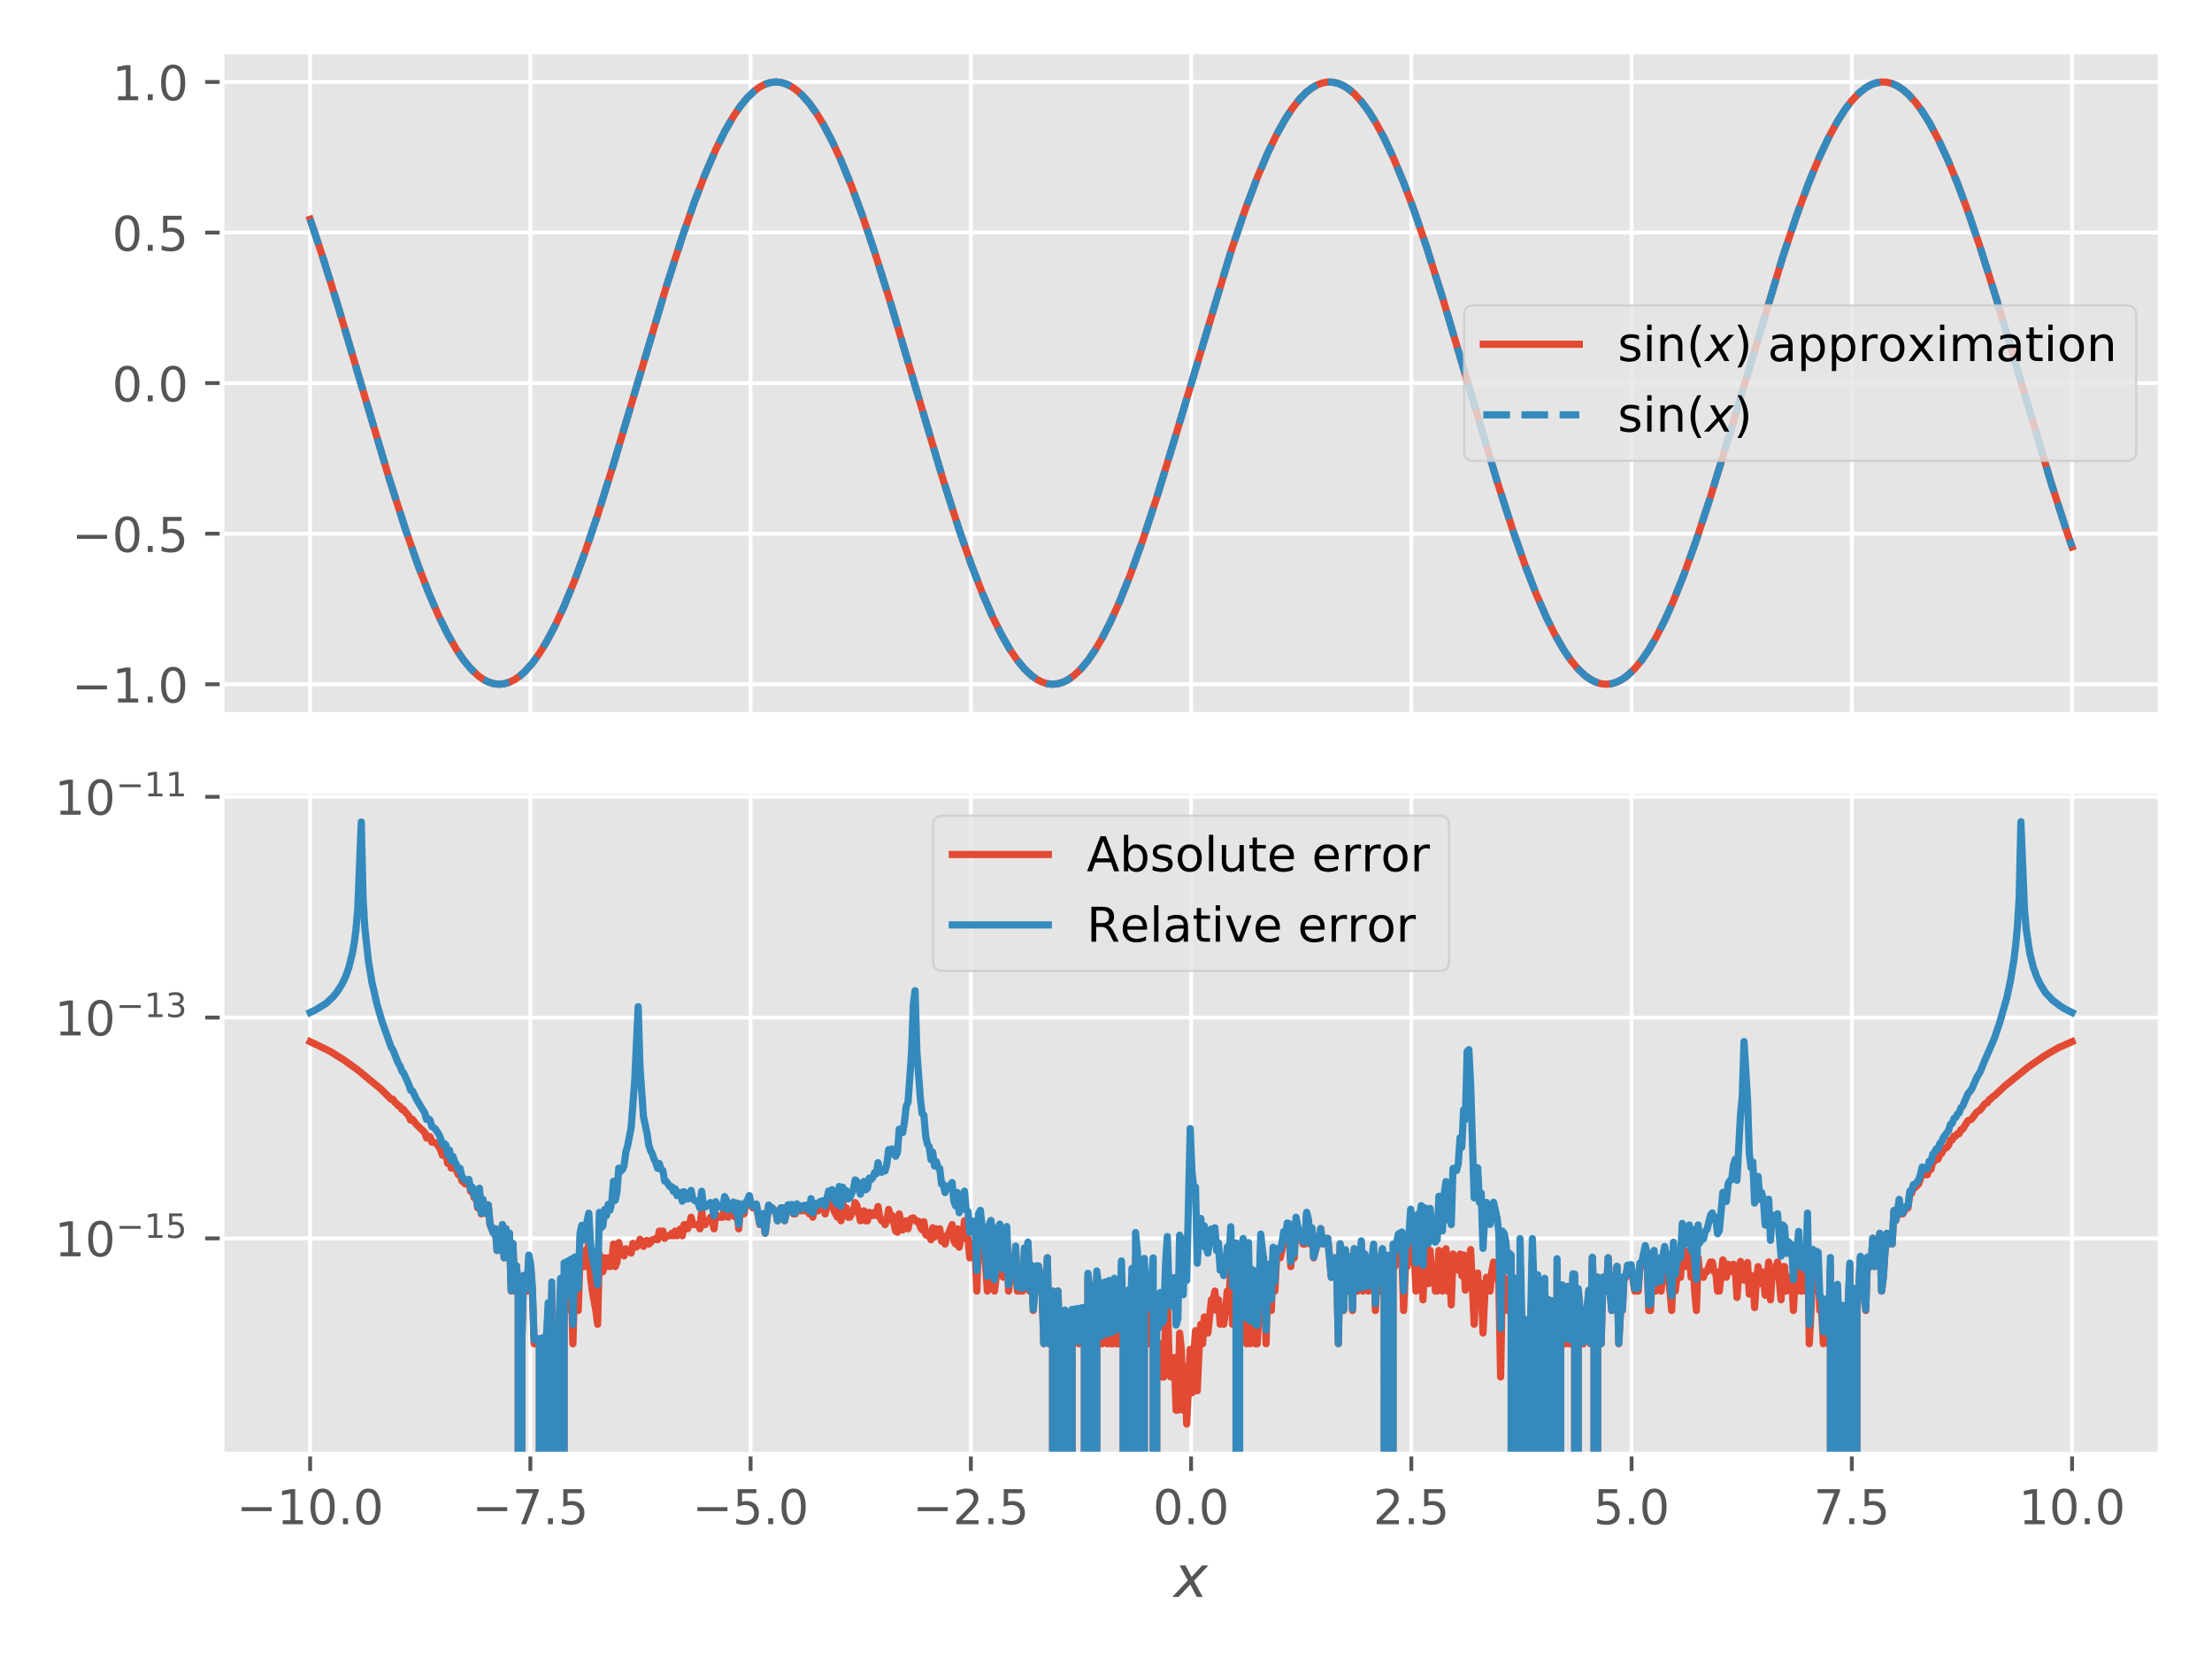 <?xml version="1.0" encoding="utf-8" standalone="no"?>
<!DOCTYPE svg PUBLIC "-//W3C//DTD SVG 1.1//EN"
  "http://www.w3.org/Graphics/SVG/1.1/DTD/svg11.dtd">
<!-- Created with matplotlib (https://matplotlib.org/) -->
<svg height="345.6pt" version="1.1" viewBox="0 0 460.8 345.6" width="460.8pt" xmlns="http://www.w3.org/2000/svg" xmlns:xlink="http://www.w3.org/1999/xlink">
 <defs>
  <style type="text/css">
*{stroke-linecap:butt;stroke-linejoin:round;}
  </style>
 </defs>
 <g id="figure_1">
  <g id="patch_1">
   <path d="M 0 345.6 
L 460.8 345.6 
L 460.8 0 
L 0 0 
z
" style="fill:#ffffff;"/>
  </g>
  <g id="axes_1">
   <g id="patch_2">
    <path d="M 46.254 148.816 
L 450 148.816 
L 450 10.8 
L 46.254 10.8 
z
" style="fill:#e5e5e5;"/>
   </g>
   <g id="matplotlib.axis_1">
    <g id="xtick_1">
     <g id="line2d_1">
      <path clip-path="url(#pceb3e56150)" d="M 64.606 148.816 
L 64.606 10.8 
" style="fill:none;stroke:#ffffff;stroke-linecap:square;stroke-width:0.8;"/>
     </g>
    </g>
    <g id="xtick_2">
     <g id="line2d_2">
      <path clip-path="url(#pceb3e56150)" d="M 110.486 148.816 
L 110.486 10.8 
" style="fill:none;stroke:#ffffff;stroke-linecap:square;stroke-width:0.8;"/>
     </g>
    </g>
    <g id="xtick_3">
     <g id="line2d_3">
      <path clip-path="url(#pceb3e56150)" d="M 156.366 148.816 
L 156.366 10.8 
" style="fill:none;stroke:#ffffff;stroke-linecap:square;stroke-width:0.8;"/>
     </g>
    </g>
    <g id="xtick_4">
     <g id="line2d_4">
      <path clip-path="url(#pceb3e56150)" d="M 202.247 148.816 
L 202.247 10.8 
" style="fill:none;stroke:#ffffff;stroke-linecap:square;stroke-width:0.8;"/>
     </g>
    </g>
    <g id="xtick_5">
     <g id="line2d_5">
      <path clip-path="url(#pceb3e56150)" d="M 248.127 148.816 
L 248.127 10.8 
" style="fill:none;stroke:#ffffff;stroke-linecap:square;stroke-width:0.8;"/>
     </g>
    </g>
    <g id="xtick_6">
     <g id="line2d_6">
      <path clip-path="url(#pceb3e56150)" d="M 294.007 148.816 
L 294.007 10.8 
" style="fill:none;stroke:#ffffff;stroke-linecap:square;stroke-width:0.8;"/>
     </g>
    </g>
    <g id="xtick_7">
     <g id="line2d_7">
      <path clip-path="url(#pceb3e56150)" d="M 339.887 148.816 
L 339.887 10.8 
" style="fill:none;stroke:#ffffff;stroke-linecap:square;stroke-width:0.8;"/>
     </g>
    </g>
    <g id="xtick_8">
     <g id="line2d_8">
      <path clip-path="url(#pceb3e56150)" d="M 385.768 148.816 
L 385.768 10.8 
" style="fill:none;stroke:#ffffff;stroke-linecap:square;stroke-width:0.8;"/>
     </g>
    </g>
    <g id="xtick_9">
     <g id="line2d_9">
      <path clip-path="url(#pceb3e56150)" d="M 431.648 148.816 
L 431.648 10.8 
" style="fill:none;stroke:#ffffff;stroke-linecap:square;stroke-width:0.8;"/>
     </g>
    </g>
   </g>
   <g id="matplotlib.axis_2">
    <g id="ytick_1">
     <g id="line2d_10">
      <path clip-path="url(#pceb3e56150)" d="M 46.254 142.542 
L 450 142.542 
" style="fill:none;stroke:#ffffff;stroke-linecap:square;stroke-width:0.8;"/>
     </g>
     <g id="line2d_11">
      <defs>
       <path d="M 0 0 
L -3.5 0 
" id="m9a3d53ccd9" style="stroke:#555555;stroke-width:0.8;"/>
      </defs>
      <g>
       <use style="fill:#555555;stroke:#555555;stroke-width:0.8;" x="46.254" xlink:href="#m9a3d53ccd9" y="142.542"/>
      </g>
     </g>
     <g id="text_1">
      <!-- −1.0 -->
      <defs>
       <path d="M 10.594 35.5 
L 73.188 35.5 
L 73.188 27.203 
L 10.594 27.203 
z
" id="DejaVuSans-8722"/>
       <path d="M 12.406 8.297 
L 28.516 8.297 
L 28.516 63.922 
L 10.984 60.406 
L 10.984 69.391 
L 28.422 72.906 
L 38.281 72.906 
L 38.281 8.297 
L 54.391 8.297 
L 54.391 0 
L 12.406 0 
z
" id="DejaVuSans-49"/>
       <path d="M 10.688 12.406 
L 21 12.406 
L 21 0 
L 10.688 0 
z
" id="DejaVuSans-46"/>
       <path d="M 31.781 66.406 
Q 24.172 66.406 20.328 58.906 
Q 16.5 51.422 16.5 36.375 
Q 16.5 21.391 20.328 13.891 
Q 24.172 6.391 31.781 6.391 
Q 39.453 6.391 43.281 13.891 
Q 47.125 21.391 47.125 36.375 
Q 47.125 51.422 43.281 58.906 
Q 39.453 66.406 31.781 66.406 
z
M 31.781 74.219 
Q 44.047 74.219 50.516 64.516 
Q 56.984 54.828 56.984 36.375 
Q 56.984 17.969 50.516 8.266 
Q 44.047 -1.422 31.781 -1.422 
Q 19.531 -1.422 13.062 8.266 
Q 6.594 17.969 6.594 36.375 
Q 6.594 54.828 13.062 64.516 
Q 19.531 74.219 31.781 74.219 
z
" id="DejaVuSans-48"/>
      </defs>
      <g style="fill:#555555;" transform="translate(14.971 146.342)scale(0.1 -0.1)">
       <use xlink:href="#DejaVuSans-8722"/>
       <use x="83.789" xlink:href="#DejaVuSans-49"/>
       <use x="147.412" xlink:href="#DejaVuSans-46"/>
       <use x="179.199" xlink:href="#DejaVuSans-48"/>
      </g>
     </g>
    </g>
    <g id="ytick_2">
     <g id="line2d_12">
      <path clip-path="url(#pceb3e56150)" d="M 46.254 111.175 
L 450 111.175 
" style="fill:none;stroke:#ffffff;stroke-linecap:square;stroke-width:0.8;"/>
     </g>
     <g id="line2d_13">
      <g>
       <use style="fill:#555555;stroke:#555555;stroke-width:0.8;" x="46.254" xlink:href="#m9a3d53ccd9" y="111.175"/>
      </g>
     </g>
     <g id="text_2">
      <!-- −0.5 -->
      <defs>
       <path d="M 10.797 72.906 
L 49.516 72.906 
L 49.516 64.594 
L 19.828 64.594 
L 19.828 46.734 
Q 21.969 47.469 24.109 47.828 
Q 26.266 48.188 28.422 48.188 
Q 40.625 48.188 47.75 41.5 
Q 54.891 34.812 54.891 23.391 
Q 54.891 11.625 47.562 5.094 
Q 40.234 -1.422 26.906 -1.422 
Q 22.312 -1.422 17.547 -0.641 
Q 12.797 0.141 7.719 1.703 
L 7.719 11.625 
Q 12.109 9.234 16.797 8.062 
Q 21.484 6.891 26.703 6.891 
Q 35.156 6.891 40.078 11.328 
Q 45.016 15.766 45.016 23.391 
Q 45.016 31 40.078 35.438 
Q 35.156 39.891 26.703 39.891 
Q 22.75 39.891 18.812 39.016 
Q 14.891 38.141 10.797 36.281 
z
" id="DejaVuSans-53"/>
      </defs>
      <g style="fill:#555555;" transform="translate(14.971 114.974)scale(0.1 -0.1)">
       <use xlink:href="#DejaVuSans-8722"/>
       <use x="83.789" xlink:href="#DejaVuSans-48"/>
       <use x="147.412" xlink:href="#DejaVuSans-46"/>
       <use x="179.199" xlink:href="#DejaVuSans-53"/>
      </g>
     </g>
    </g>
    <g id="ytick_3">
     <g id="line2d_14">
      <path clip-path="url(#pceb3e56150)" d="M 46.254 79.808 
L 450 79.808 
" style="fill:none;stroke:#ffffff;stroke-linecap:square;stroke-width:0.8;"/>
     </g>
     <g id="line2d_15">
      <g>
       <use style="fill:#555555;stroke:#555555;stroke-width:0.8;" x="46.254" xlink:href="#m9a3d53ccd9" y="79.808"/>
      </g>
     </g>
     <g id="text_3">
      <!-- 0.0 -->
      <g style="fill:#555555;" transform="translate(23.351 83.607)scale(0.1 -0.1)">
       <use xlink:href="#DejaVuSans-48"/>
       <use x="63.623" xlink:href="#DejaVuSans-46"/>
       <use x="95.41" xlink:href="#DejaVuSans-48"/>
      </g>
     </g>
    </g>
    <g id="ytick_4">
     <g id="line2d_16">
      <path clip-path="url(#pceb3e56150)" d="M 46.254 48.441 
L 450 48.441 
" style="fill:none;stroke:#ffffff;stroke-linecap:square;stroke-width:0.8;"/>
     </g>
     <g id="line2d_17">
      <g>
       <use style="fill:#555555;stroke:#555555;stroke-width:0.8;" x="46.254" xlink:href="#m9a3d53ccd9" y="48.441"/>
      </g>
     </g>
     <g id="text_4">
      <!-- 0.5 -->
      <g style="fill:#555555;" transform="translate(23.351 52.24)scale(0.1 -0.1)">
       <use xlink:href="#DejaVuSans-48"/>
       <use x="63.623" xlink:href="#DejaVuSans-46"/>
       <use x="95.41" xlink:href="#DejaVuSans-53"/>
      </g>
     </g>
    </g>
    <g id="ytick_5">
     <g id="line2d_18">
      <path clip-path="url(#pceb3e56150)" d="M 46.254 17.073 
L 450 17.073 
" style="fill:none;stroke:#ffffff;stroke-linecap:square;stroke-width:0.8;"/>
     </g>
     <g id="line2d_19">
      <g>
       <use style="fill:#555555;stroke:#555555;stroke-width:0.8;" x="46.254" xlink:href="#m9a3d53ccd9" y="17.073"/>
      </g>
     </g>
     <g id="text_5">
      <!-- 1.0 -->
      <g style="fill:#555555;" transform="translate(23.351 20.873)scale(0.1 -0.1)">
       <use xlink:href="#DejaVuSans-49"/>
       <use x="63.623" xlink:href="#DejaVuSans-46"/>
       <use x="95.41" xlink:href="#DejaVuSans-48"/>
      </g>
     </g>
    </g>
   </g>
   <g id="line2d_20">
    <path clip-path="url(#pceb3e56150)" d="M 64.606 45.679 
L 67.178 53.366 
L 70.485 63.989 
L 75.628 81.4 
L 81.139 99.88 
L 84.446 110.207 
L 87.018 117.574 
L 89.222 123.305 
L 91.427 128.408 
L 93.264 132.129 
L 95.101 135.326 
L 96.571 137.485 
L 98.04 139.274 
L 99.51 140.682 
L 100.612 141.483 
L 101.714 142.061 
L 102.817 142.414 
L 103.919 142.542 
L 105.021 142.443 
L 106.123 142.119 
L 107.225 141.57 
L 108.328 140.798 
L 109.43 139.806 
L 110.9 138.148 
L 112.369 136.116 
L 113.839 133.723 
L 115.676 130.248 
L 117.513 126.268 
L 119.717 120.881 
L 121.922 114.903 
L 124.494 107.296 
L 127.8 96.745 
L 132.577 80.63 
L 138.823 59.644 
L 142.129 49.324 
L 144.701 41.964 
L 146.906 36.241 
L 149.11 31.146 
L 150.947 27.433 
L 152.784 24.244 
L 154.254 22.092 
L 155.723 20.311 
L 157.193 18.91 
L 158.295 18.115 
L 159.398 17.543 
L 160.5 17.195 
L 161.602 17.074 
L 162.704 17.178 
L 163.807 17.508 
L 164.909 18.063 
L 166.011 18.841 
L 167.113 19.838 
L 168.583 21.503 
L 170.052 23.543 
L 171.522 25.943 
L 173.359 29.426 
L 175.196 33.413 
L 177.401 38.808 
L 179.605 44.793 
L 182.177 52.408 
L 185.484 62.965 
L 190.26 79.083 
L 196.506 100.064 
L 199.813 110.377 
L 202.384 117.729 
L 204.589 123.445 
L 206.793 128.531 
L 208.63 132.236 
L 210.467 135.417 
L 211.937 137.561 
L 213.407 139.336 
L 214.876 140.729 
L 215.979 141.518 
L 217.081 142.085 
L 218.183 142.426 
L 219.285 142.542 
L 220.388 142.432 
L 221.49 142.096 
L 222.592 141.536 
L 223.694 140.752 
L 225.164 139.367 
L 226.633 137.599 
L 228.103 135.462 
L 229.573 132.967 
L 231.41 129.372 
L 233.247 125.281 
L 235.451 119.774 
L 238.023 112.628 
L 240.962 103.682 
L 244.637 91.668 
L 256.394 52.495 
L 259.333 43.838 
L 261.905 37.011 
L 264.109 31.823 
L 265.946 28.025 
L 267.783 24.745 
L 269.253 22.517 
L 270.723 20.656 
L 272.192 19.174 
L 273.294 18.317 
L 274.397 17.682 
L 275.499 17.271 
L 276.601 17.085 
L 277.703 17.126 
L 278.806 17.392 
L 279.908 17.884 
L 281.01 18.599 
L 282.112 19.535 
L 283.582 21.12 
L 285.052 23.081 
L 286.521 25.406 
L 288.358 28.801 
L 290.195 32.706 
L 292.4 38.011 
L 294.604 43.918 
L 297.176 51.457 
L 300.483 61.945 
L 305.259 78.022 
L 311.872 100.248 
L 315.179 110.546 
L 317.751 117.884 
L 319.955 123.584 
L 322.16 128.653 
L 323.997 132.343 
L 325.834 135.506 
L 327.304 137.637 
L 328.773 139.397 
L 330.243 140.775 
L 331.345 141.553 
L 332.447 142.108 
L 333.55 142.438 
L 334.652 142.542 
L 335.754 142.42 
L 336.856 142.073 
L 337.959 141.501 
L 339.061 140.706 
L 340.53 139.305 
L 342 137.523 
L 343.47 135.372 
L 344.939 132.864 
L 346.776 129.253 
L 348.613 125.147 
L 350.818 119.624 
L 353.39 112.462 
L 356.329 103.502 
L 360.003 91.477 
L 371.393 53.455 
L 374.332 44.713 
L 376.904 37.793 
L 379.108 32.513 
L 380.945 28.631 
L 382.782 25.261 
L 384.252 22.957 
L 385.722 21.018 
L 387.191 19.455 
L 388.661 18.279 
L 389.763 17.655 
L 390.865 17.255 
L 391.968 17.082 
L 393.07 17.134 
L 394.172 17.412 
L 395.274 17.916 
L 396.377 18.642 
L 397.479 19.589 
L 398.948 21.189 
L 400.418 23.165 
L 401.888 25.503 
L 403.725 28.914 
L 405.562 32.834 
L 407.766 38.156 
L 409.971 44.077 
L 412.543 51.63 
L 415.849 62.131 
L 420.626 78.216 
L 427.239 100.432 
L 430.546 110.716 
L 431.648 113.937 
L 431.648 113.937 
" style="fill:none;stroke:#e24a33;stroke-linecap:square;stroke-width:1.5;"/>
   </g>
   <g id="line2d_21">
    <path clip-path="url(#pceb3e56150)" d="M 64.606 45.679 
L 67.178 53.366 
L 70.485 63.989 
L 75.628 81.4 
L 81.139 99.88 
L 84.446 110.207 
L 87.018 117.574 
L 89.222 123.305 
L 91.427 128.408 
L 93.264 132.129 
L 95.101 135.326 
L 96.571 137.485 
L 98.04 139.274 
L 99.51 140.682 
L 100.612 141.483 
L 101.714 142.061 
L 102.817 142.414 
L 103.919 142.542 
L 105.021 142.443 
L 106.123 142.119 
L 107.225 141.57 
L 108.328 140.798 
L 109.43 139.806 
L 110.9 138.148 
L 112.369 136.116 
L 113.839 133.723 
L 115.676 130.248 
L 117.513 126.268 
L 119.717 120.881 
L 121.922 114.903 
L 124.494 107.296 
L 127.8 96.745 
L 132.577 80.63 
L 138.823 59.644 
L 142.129 49.324 
L 144.701 41.964 
L 146.906 36.241 
L 149.11 31.146 
L 150.947 27.433 
L 152.784 24.244 
L 154.254 22.092 
L 155.723 20.311 
L 157.193 18.91 
L 158.295 18.115 
L 159.398 17.543 
L 160.5 17.195 
L 161.602 17.074 
L 162.704 17.178 
L 163.807 17.508 
L 164.909 18.063 
L 166.011 18.841 
L 167.113 19.838 
L 168.583 21.503 
L 170.052 23.543 
L 171.522 25.943 
L 173.359 29.426 
L 175.196 33.413 
L 177.401 38.808 
L 179.605 44.793 
L 182.177 52.408 
L 185.484 62.965 
L 190.26 79.083 
L 196.506 100.064 
L 199.813 110.377 
L 202.384 117.729 
L 204.589 123.445 
L 206.793 128.531 
L 208.63 132.236 
L 210.467 135.417 
L 211.937 137.561 
L 213.407 139.336 
L 214.876 140.729 
L 215.979 141.518 
L 217.081 142.085 
L 218.183 142.426 
L 219.285 142.542 
L 220.388 142.432 
L 221.49 142.096 
L 222.592 141.536 
L 223.694 140.752 
L 225.164 139.367 
L 226.633 137.599 
L 228.103 135.462 
L 229.573 132.967 
L 231.41 129.372 
L 233.247 125.281 
L 235.451 119.774 
L 238.023 112.628 
L 240.962 103.682 
L 244.637 91.668 
L 256.394 52.495 
L 259.333 43.838 
L 261.905 37.011 
L 264.109 31.823 
L 265.946 28.025 
L 267.783 24.745 
L 269.253 22.517 
L 270.723 20.656 
L 272.192 19.174 
L 273.294 18.317 
L 274.397 17.682 
L 275.499 17.271 
L 276.601 17.085 
L 277.703 17.126 
L 278.806 17.392 
L 279.908 17.884 
L 281.01 18.599 
L 282.112 19.535 
L 283.582 21.12 
L 285.052 23.081 
L 286.521 25.406 
L 288.358 28.801 
L 290.195 32.706 
L 292.4 38.011 
L 294.604 43.918 
L 297.176 51.457 
L 300.483 61.945 
L 305.259 78.022 
L 311.872 100.248 
L 315.179 110.546 
L 317.751 117.884 
L 319.955 123.584 
L 322.16 128.653 
L 323.997 132.343 
L 325.834 135.506 
L 327.304 137.637 
L 328.773 139.397 
L 330.243 140.775 
L 331.345 141.553 
L 332.447 142.108 
L 333.55 142.438 
L 334.652 142.542 
L 335.754 142.42 
L 336.856 142.073 
L 337.959 141.501 
L 339.061 140.706 
L 340.53 139.305 
L 342 137.523 
L 343.47 135.372 
L 344.939 132.864 
L 346.776 129.253 
L 348.613 125.147 
L 350.818 119.624 
L 353.39 112.462 
L 356.329 103.502 
L 360.003 91.477 
L 371.393 53.455 
L 374.332 44.713 
L 376.904 37.793 
L 379.108 32.513 
L 380.945 28.631 
L 382.782 25.261 
L 384.252 22.957 
L 385.722 21.018 
L 387.191 19.455 
L 388.661 18.279 
L 389.763 17.655 
L 390.865 17.255 
L 391.968 17.082 
L 393.07 17.134 
L 394.172 17.412 
L 395.274 17.916 
L 396.377 18.642 
L 397.479 19.589 
L 398.948 21.189 
L 400.418 23.165 
L 401.888 25.503 
L 403.725 28.914 
L 405.562 32.834 
L 407.766 38.156 
L 409.971 44.077 
L 412.543 51.63 
L 415.849 62.131 
L 420.626 78.216 
L 427.239 100.432 
L 430.546 110.716 
L 431.648 113.937 
L 431.648 113.937 
" style="fill:none;stroke:#348abd;stroke-dasharray:5.55,2.4;stroke-dashoffset:0;stroke-width:1.5;"/>
   </g>
   <g id="patch_3">
    <path d="M 46.254 148.816 
L 46.254 10.8 
" style="fill:none;stroke:#ffffff;stroke-linecap:square;stroke-linejoin:miter;"/>
   </g>
   <g id="patch_4">
    <path d="M 450 148.816 
L 450 10.8 
" style="fill:none;stroke:#ffffff;stroke-linecap:square;stroke-linejoin:miter;"/>
   </g>
   <g id="patch_5">
    <path d="M 46.254 148.816 
L 450 148.816 
" style="fill:none;stroke:#ffffff;stroke-linecap:square;stroke-linejoin:miter;"/>
   </g>
   <g id="patch_6">
    <path d="M 46.254 10.8 
L 450 10.8 
" style="fill:none;stroke:#ffffff;stroke-linecap:square;stroke-linejoin:miter;"/>
   </g>
   <g id="legend_1">
    <g id="patch_7">
     <path d="M 307 95.997 
L 443 95.997 
Q 445 95.997 445 93.997 
L 445 65.619 
Q 445 63.619 443 63.619 
L 307 63.619 
Q 305 63.619 305 65.619 
L 305 93.997 
Q 305 95.997 307 95.997 
z
" style="fill:#e5e5e5;opacity:0.8;stroke:#cccccc;stroke-linejoin:miter;stroke-width:0.5;"/>
    </g>
    <g id="line2d_22">
     <path d="M 309 71.719 
L 329 71.719 
" style="fill:none;stroke:#e24a33;stroke-linecap:square;stroke-width:1.5;"/>
    </g>
    <g id="line2d_23"/>
    <g id="text_6">
     <!-- $\sin(x)$ approximation -->
     <defs>
      <path d="M 44.281 53.078 
L 44.281 44.578 
Q 40.484 46.531 36.375 47.5 
Q 32.281 48.484 27.875 48.484 
Q 21.188 48.484 17.844 46.438 
Q 14.5 44.391 14.5 40.281 
Q 14.5 37.156 16.891 35.375 
Q 19.281 33.594 26.516 31.984 
L 29.594 31.297 
Q 39.156 29.25 43.188 25.516 
Q 47.219 21.781 47.219 15.094 
Q 47.219 7.469 41.188 3.016 
Q 35.156 -1.422 24.609 -1.422 
Q 20.219 -1.422 15.453 -0.562 
Q 10.688 0.297 5.422 2 
L 5.422 11.281 
Q 10.406 8.688 15.234 7.391 
Q 20.062 6.109 24.812 6.109 
Q 31.156 6.109 34.562 8.281 
Q 37.984 10.453 37.984 14.406 
Q 37.984 18.062 35.516 20.016 
Q 33.062 21.969 24.703 23.781 
L 21.578 24.516 
Q 13.234 26.266 9.516 29.906 
Q 5.812 33.547 5.812 39.891 
Q 5.812 47.609 11.281 51.797 
Q 16.75 56 26.812 56 
Q 31.781 56 36.172 55.266 
Q 40.578 54.547 44.281 53.078 
z
" id="DejaVuSans-115"/>
      <path d="M 9.422 54.688 
L 18.406 54.688 
L 18.406 0 
L 9.422 0 
z
M 9.422 75.984 
L 18.406 75.984 
L 18.406 64.594 
L 9.422 64.594 
z
" id="DejaVuSans-105"/>
      <path d="M 54.891 33.016 
L 54.891 0 
L 45.906 0 
L 45.906 32.719 
Q 45.906 40.484 42.875 44.328 
Q 39.844 48.188 33.797 48.188 
Q 26.516 48.188 22.312 43.547 
Q 18.109 38.922 18.109 30.906 
L 18.109 0 
L 9.078 0 
L 9.078 54.688 
L 18.109 54.688 
L 18.109 46.188 
Q 21.344 51.125 25.703 53.562 
Q 30.078 56 35.797 56 
Q 45.219 56 50.047 50.172 
Q 54.891 44.344 54.891 33.016 
z
" id="DejaVuSans-110"/>
      <path d="M 31 75.875 
Q 24.469 64.656 21.281 53.656 
Q 18.109 42.672 18.109 31.391 
Q 18.109 20.125 21.312 9.062 
Q 24.516 -2 31 -13.188 
L 23.188 -13.188 
Q 15.875 -1.703 12.234 9.375 
Q 8.594 20.453 8.594 31.391 
Q 8.594 42.281 12.203 53.312 
Q 15.828 64.359 23.188 75.875 
z
" id="DejaVuSans-40"/>
      <path d="M 60.016 54.688 
L 34.906 27.875 
L 50.297 0 
L 39.984 0 
L 28.422 21.688 
L 8.297 0 
L -2.594 0 
L 24.312 28.812 
L 10.016 54.688 
L 20.312 54.688 
L 30.812 34.906 
L 49.125 54.688 
z
" id="DejaVuSans-Oblique-120"/>
      <path d="M 8.016 75.875 
L 15.828 75.875 
Q 23.141 64.359 26.781 53.312 
Q 30.422 42.281 30.422 31.391 
Q 30.422 20.453 26.781 9.375 
Q 23.141 -1.703 15.828 -13.188 
L 8.016 -13.188 
Q 14.5 -2 17.703 9.062 
Q 20.906 20.125 20.906 31.391 
Q 20.906 42.672 17.703 53.656 
Q 14.5 64.656 8.016 75.875 
z
" id="DejaVuSans-41"/>
      <path id="DejaVuSans-32"/>
      <path d="M 34.281 27.484 
Q 23.391 27.484 19.188 25 
Q 14.984 22.516 14.984 16.5 
Q 14.984 11.719 18.141 8.906 
Q 21.297 6.109 26.703 6.109 
Q 34.188 6.109 38.703 11.406 
Q 43.219 16.703 43.219 25.484 
L 43.219 27.484 
z
M 52.203 31.203 
L 52.203 0 
L 43.219 0 
L 43.219 8.297 
Q 40.141 3.328 35.547 0.953 
Q 30.953 -1.422 24.312 -1.422 
Q 15.922 -1.422 10.953 3.297 
Q 6 8.016 6 15.922 
Q 6 25.141 12.172 29.828 
Q 18.359 34.516 30.609 34.516 
L 43.219 34.516 
L 43.219 35.406 
Q 43.219 41.609 39.141 45 
Q 35.062 48.391 27.688 48.391 
Q 23 48.391 18.547 47.266 
Q 14.109 46.141 10.016 43.891 
L 10.016 52.203 
Q 14.938 54.109 19.578 55.047 
Q 24.219 56 28.609 56 
Q 40.484 56 46.344 49.844 
Q 52.203 43.703 52.203 31.203 
z
" id="DejaVuSans-97"/>
      <path d="M 18.109 8.203 
L 18.109 -20.797 
L 9.078 -20.797 
L 9.078 54.688 
L 18.109 54.688 
L 18.109 46.391 
Q 20.953 51.266 25.266 53.625 
Q 29.594 56 35.594 56 
Q 45.562 56 51.781 48.094 
Q 58.016 40.188 58.016 27.297 
Q 58.016 14.406 51.781 6.484 
Q 45.562 -1.422 35.594 -1.422 
Q 29.594 -1.422 25.266 0.953 
Q 20.953 3.328 18.109 8.203 
z
M 48.688 27.297 
Q 48.688 37.203 44.609 42.844 
Q 40.531 48.484 33.406 48.484 
Q 26.266 48.484 22.188 42.844 
Q 18.109 37.203 18.109 27.297 
Q 18.109 17.391 22.188 11.75 
Q 26.266 6.109 33.406 6.109 
Q 40.531 6.109 44.609 11.75 
Q 48.688 17.391 48.688 27.297 
z
" id="DejaVuSans-112"/>
      <path d="M 41.109 46.297 
Q 39.594 47.172 37.812 47.578 
Q 36.031 48 33.891 48 
Q 26.266 48 22.188 43.047 
Q 18.109 38.094 18.109 28.812 
L 18.109 0 
L 9.078 0 
L 9.078 54.688 
L 18.109 54.688 
L 18.109 46.188 
Q 20.953 51.172 25.484 53.578 
Q 30.031 56 36.531 56 
Q 37.453 56 38.578 55.875 
Q 39.703 55.766 41.062 55.516 
z
" id="DejaVuSans-114"/>
      <path d="M 30.609 48.391 
Q 23.391 48.391 19.188 42.75 
Q 14.984 37.109 14.984 27.297 
Q 14.984 17.484 19.156 11.844 
Q 23.344 6.203 30.609 6.203 
Q 37.797 6.203 41.984 11.859 
Q 46.188 17.531 46.188 27.297 
Q 46.188 37.016 41.984 42.703 
Q 37.797 48.391 30.609 48.391 
z
M 30.609 56 
Q 42.328 56 49.016 48.375 
Q 55.719 40.766 55.719 27.297 
Q 55.719 13.875 49.016 6.219 
Q 42.328 -1.422 30.609 -1.422 
Q 18.844 -1.422 12.172 6.219 
Q 5.516 13.875 5.516 27.297 
Q 5.516 40.766 12.172 48.375 
Q 18.844 56 30.609 56 
z
" id="DejaVuSans-111"/>
      <path d="M 54.891 54.688 
L 35.109 28.078 
L 55.906 0 
L 45.312 0 
L 29.391 21.484 
L 13.484 0 
L 2.875 0 
L 24.125 28.609 
L 4.688 54.688 
L 15.281 54.688 
L 29.781 35.203 
L 44.281 54.688 
z
" id="DejaVuSans-120"/>
      <path d="M 52 44.188 
Q 55.375 50.25 60.062 53.125 
Q 64.75 56 71.094 56 
Q 79.641 56 84.281 50.016 
Q 88.922 44.047 88.922 33.016 
L 88.922 0 
L 79.891 0 
L 79.891 32.719 
Q 79.891 40.578 77.094 44.375 
Q 74.312 48.188 68.609 48.188 
Q 61.625 48.188 57.562 43.547 
Q 53.516 38.922 53.516 30.906 
L 53.516 0 
L 44.484 0 
L 44.484 32.719 
Q 44.484 40.625 41.703 44.406 
Q 38.922 48.188 33.109 48.188 
Q 26.219 48.188 22.156 43.531 
Q 18.109 38.875 18.109 30.906 
L 18.109 0 
L 9.078 0 
L 9.078 54.688 
L 18.109 54.688 
L 18.109 46.188 
Q 21.188 51.219 25.484 53.609 
Q 29.781 56 35.688 56 
Q 41.656 56 45.828 52.969 
Q 50 49.953 52 44.188 
z
" id="DejaVuSans-109"/>
      <path d="M 18.312 70.219 
L 18.312 54.688 
L 36.812 54.688 
L 36.812 47.703 
L 18.312 47.703 
L 18.312 18.016 
Q 18.312 11.328 20.141 9.422 
Q 21.969 7.516 27.594 7.516 
L 36.812 7.516 
L 36.812 0 
L 27.594 0 
Q 17.188 0 13.234 3.875 
Q 9.281 7.766 9.281 18.016 
L 9.281 47.703 
L 2.688 47.703 
L 2.688 54.688 
L 9.281 54.688 
L 9.281 70.219 
z
" id="DejaVuSans-116"/>
     </defs>
     <g transform="translate(337 75.219)scale(0.1 -0.1)">
      <use transform="translate(0 0.016)" xlink:href="#DejaVuSans-115"/>
      <use transform="translate(52.1 0.016)" xlink:href="#DejaVuSans-105"/>
      <use transform="translate(79.883 0.016)" xlink:href="#DejaVuSans-110"/>
      <use transform="translate(143.262 0.016)" xlink:href="#DejaVuSans-40"/>
      <use transform="translate(182.275 0.016)" xlink:href="#DejaVuSans-Oblique-120"/>
      <use transform="translate(241.455 0.016)" xlink:href="#DejaVuSans-41"/>
      <use transform="translate(280.469 0.016)" xlink:href="#DejaVuSans-32"/>
      <use transform="translate(312.256 0.016)" xlink:href="#DejaVuSans-97"/>
      <use transform="translate(373.535 0.016)" xlink:href="#DejaVuSans-112"/>
      <use transform="translate(437.012 0.016)" xlink:href="#DejaVuSans-112"/>
      <use transform="translate(500.488 0.016)" xlink:href="#DejaVuSans-114"/>
      <use transform="translate(541.602 0.016)" xlink:href="#DejaVuSans-111"/>
      <use transform="translate(602.783 0.016)" xlink:href="#DejaVuSans-120"/>
      <use transform="translate(661.963 0.016)" xlink:href="#DejaVuSans-105"/>
      <use transform="translate(689.746 0.016)" xlink:href="#DejaVuSans-109"/>
      <use transform="translate(787.158 0.016)" xlink:href="#DejaVuSans-97"/>
      <use transform="translate(848.438 0.016)" xlink:href="#DejaVuSans-116"/>
      <use transform="translate(887.646 0.016)" xlink:href="#DejaVuSans-105"/>
      <use transform="translate(915.43 0.016)" xlink:href="#DejaVuSans-111"/>
      <use transform="translate(976.611 0.016)" xlink:href="#DejaVuSans-110"/>
     </g>
    </g>
    <g id="line2d_24">
     <path d="M 309 86.417 
L 329 86.417 
" style="fill:none;stroke:#348abd;stroke-dasharray:5.55,2.4;stroke-dashoffset:0;stroke-width:1.5;"/>
    </g>
    <g id="line2d_25"/>
    <g id="text_7">
     <!-- $\sin(x)$ -->
     <g transform="translate(337 89.917)scale(0.1 -0.1)">
      <use transform="translate(0 0.016)" xlink:href="#DejaVuSans-115"/>
      <use transform="translate(52.1 0.016)" xlink:href="#DejaVuSans-105"/>
      <use transform="translate(79.883 0.016)" xlink:href="#DejaVuSans-110"/>
      <use transform="translate(143.262 0.016)" xlink:href="#DejaVuSans-40"/>
      <use transform="translate(182.275 0.016)" xlink:href="#DejaVuSans-Oblique-120"/>
      <use transform="translate(241.455 0.016)" xlink:href="#DejaVuSans-41"/>
     </g>
    </g>
   </g>
  </g>
  <g id="axes_2">
   <g id="patch_8">
    <path d="M 46.254 302.92 
L 450 302.92 
L 450 164.904 
L 46.254 164.904 
z
" style="fill:#e5e5e5;"/>
   </g>
   <g id="matplotlib.axis_3">
    <g id="xtick_10">
     <g id="line2d_26">
      <path clip-path="url(#p035181edee)" d="M 64.606 302.92 
L 64.606 164.904 
" style="fill:none;stroke:#ffffff;stroke-linecap:square;stroke-width:0.8;"/>
     </g>
     <g id="line2d_27">
      <defs>
       <path d="M 0 0 
L 0 3.5 
" id="mb2f39093ee" style="stroke:#555555;stroke-width:0.8;"/>
      </defs>
      <g>
       <use style="fill:#555555;stroke:#555555;stroke-width:0.8;" x="64.606" xlink:href="#mb2f39093ee" y="302.92"/>
      </g>
     </g>
     <g id="text_8">
      <!-- −10.0 -->
      <g style="fill:#555555;" transform="translate(49.283 317.518)scale(0.1 -0.1)">
       <use xlink:href="#DejaVuSans-8722"/>
       <use x="83.789" xlink:href="#DejaVuSans-49"/>
       <use x="147.412" xlink:href="#DejaVuSans-48"/>
       <use x="211.035" xlink:href="#DejaVuSans-46"/>
       <use x="242.822" xlink:href="#DejaVuSans-48"/>
      </g>
     </g>
    </g>
    <g id="xtick_11">
     <g id="line2d_28">
      <path clip-path="url(#p035181edee)" d="M 110.486 302.92 
L 110.486 164.904 
" style="fill:none;stroke:#ffffff;stroke-linecap:square;stroke-width:0.8;"/>
     </g>
     <g id="line2d_29">
      <g>
       <use style="fill:#555555;stroke:#555555;stroke-width:0.8;" x="110.486" xlink:href="#mb2f39093ee" y="302.92"/>
      </g>
     </g>
     <g id="text_9">
      <!-- −7.5 -->
      <defs>
       <path d="M 8.203 72.906 
L 55.078 72.906 
L 55.078 68.703 
L 28.609 0 
L 18.312 0 
L 43.219 64.594 
L 8.203 64.594 
z
" id="DejaVuSans-55"/>
      </defs>
      <g style="fill:#555555;" transform="translate(98.345 317.518)scale(0.1 -0.1)">
       <use xlink:href="#DejaVuSans-8722"/>
       <use x="83.789" xlink:href="#DejaVuSans-55"/>
       <use x="147.412" xlink:href="#DejaVuSans-46"/>
       <use x="179.199" xlink:href="#DejaVuSans-53"/>
      </g>
     </g>
    </g>
    <g id="xtick_12">
     <g id="line2d_30">
      <path clip-path="url(#p035181edee)" d="M 156.366 302.92 
L 156.366 164.904 
" style="fill:none;stroke:#ffffff;stroke-linecap:square;stroke-width:0.8;"/>
     </g>
     <g id="line2d_31">
      <g>
       <use style="fill:#555555;stroke:#555555;stroke-width:0.8;" x="156.366" xlink:href="#mb2f39093ee" y="302.92"/>
      </g>
     </g>
     <g id="text_10">
      <!-- −5.0 -->
      <g style="fill:#555555;" transform="translate(144.225 317.518)scale(0.1 -0.1)">
       <use xlink:href="#DejaVuSans-8722"/>
       <use x="83.789" xlink:href="#DejaVuSans-53"/>
       <use x="147.412" xlink:href="#DejaVuSans-46"/>
       <use x="179.199" xlink:href="#DejaVuSans-48"/>
      </g>
     </g>
    </g>
    <g id="xtick_13">
     <g id="line2d_32">
      <path clip-path="url(#p035181edee)" d="M 202.247 302.92 
L 202.247 164.904 
" style="fill:none;stroke:#ffffff;stroke-linecap:square;stroke-width:0.8;"/>
     </g>
     <g id="line2d_33">
      <g>
       <use style="fill:#555555;stroke:#555555;stroke-width:0.8;" x="202.247" xlink:href="#mb2f39093ee" y="302.92"/>
      </g>
     </g>
     <g id="text_11">
      <!-- −2.5 -->
      <defs>
       <path d="M 19.188 8.297 
L 53.609 8.297 
L 53.609 0 
L 7.328 0 
L 7.328 8.297 
Q 12.938 14.109 22.625 23.891 
Q 32.328 33.688 34.812 36.531 
Q 39.547 41.844 41.422 45.531 
Q 43.312 49.219 43.312 52.781 
Q 43.312 58.594 39.234 62.25 
Q 35.156 65.922 28.609 65.922 
Q 23.969 65.922 18.812 64.312 
Q 13.672 62.703 7.812 59.422 
L 7.812 69.391 
Q 13.766 71.781 18.938 73 
Q 24.125 74.219 28.422 74.219 
Q 39.75 74.219 46.484 68.547 
Q 53.219 62.891 53.219 53.422 
Q 53.219 48.922 51.531 44.891 
Q 49.859 40.875 45.406 35.406 
Q 44.188 33.984 37.641 27.219 
Q 31.109 20.453 19.188 8.297 
z
" id="DejaVuSans-50"/>
      </defs>
      <g style="fill:#555555;" transform="translate(190.105 317.518)scale(0.1 -0.1)">
       <use xlink:href="#DejaVuSans-8722"/>
       <use x="83.789" xlink:href="#DejaVuSans-50"/>
       <use x="147.412" xlink:href="#DejaVuSans-46"/>
       <use x="179.199" xlink:href="#DejaVuSans-53"/>
      </g>
     </g>
    </g>
    <g id="xtick_14">
     <g id="line2d_34">
      <path clip-path="url(#p035181edee)" d="M 248.127 302.92 
L 248.127 164.904 
" style="fill:none;stroke:#ffffff;stroke-linecap:square;stroke-width:0.8;"/>
     </g>
     <g id="line2d_35">
      <g>
       <use style="fill:#555555;stroke:#555555;stroke-width:0.8;" x="248.127" xlink:href="#mb2f39093ee" y="302.92"/>
      </g>
     </g>
     <g id="text_12">
      <!-- 0.0 -->
      <g style="fill:#555555;" transform="translate(240.175 317.518)scale(0.1 -0.1)">
       <use xlink:href="#DejaVuSans-48"/>
       <use x="63.623" xlink:href="#DejaVuSans-46"/>
       <use x="95.41" xlink:href="#DejaVuSans-48"/>
      </g>
     </g>
    </g>
    <g id="xtick_15">
     <g id="line2d_36">
      <path clip-path="url(#p035181edee)" d="M 294.007 302.92 
L 294.007 164.904 
" style="fill:none;stroke:#ffffff;stroke-linecap:square;stroke-width:0.8;"/>
     </g>
     <g id="line2d_37">
      <g>
       <use style="fill:#555555;stroke:#555555;stroke-width:0.8;" x="294.007" xlink:href="#mb2f39093ee" y="302.92"/>
      </g>
     </g>
     <g id="text_13">
      <!-- 2.5 -->
      <g style="fill:#555555;" transform="translate(286.056 317.518)scale(0.1 -0.1)">
       <use xlink:href="#DejaVuSans-50"/>
       <use x="63.623" xlink:href="#DejaVuSans-46"/>
       <use x="95.41" xlink:href="#DejaVuSans-53"/>
      </g>
     </g>
    </g>
    <g id="xtick_16">
     <g id="line2d_38">
      <path clip-path="url(#p035181edee)" d="M 339.887 302.92 
L 339.887 164.904 
" style="fill:none;stroke:#ffffff;stroke-linecap:square;stroke-width:0.8;"/>
     </g>
     <g id="line2d_39">
      <g>
       <use style="fill:#555555;stroke:#555555;stroke-width:0.8;" x="339.887" xlink:href="#mb2f39093ee" y="302.92"/>
      </g>
     </g>
     <g id="text_14">
      <!-- 5.0 -->
      <g style="fill:#555555;" transform="translate(331.936 317.518)scale(0.1 -0.1)">
       <use xlink:href="#DejaVuSans-53"/>
       <use x="63.623" xlink:href="#DejaVuSans-46"/>
       <use x="95.41" xlink:href="#DejaVuSans-48"/>
      </g>
     </g>
    </g>
    <g id="xtick_17">
     <g id="line2d_40">
      <path clip-path="url(#p035181edee)" d="M 385.768 302.92 
L 385.768 164.904 
" style="fill:none;stroke:#ffffff;stroke-linecap:square;stroke-width:0.8;"/>
     </g>
     <g id="line2d_41">
      <g>
       <use style="fill:#555555;stroke:#555555;stroke-width:0.8;" x="385.768" xlink:href="#mb2f39093ee" y="302.92"/>
      </g>
     </g>
     <g id="text_15">
      <!-- 7.5 -->
      <g style="fill:#555555;" transform="translate(377.816 317.518)scale(0.1 -0.1)">
       <use xlink:href="#DejaVuSans-55"/>
       <use x="63.623" xlink:href="#DejaVuSans-46"/>
       <use x="95.41" xlink:href="#DejaVuSans-53"/>
      </g>
     </g>
    </g>
    <g id="xtick_18">
     <g id="line2d_42">
      <path clip-path="url(#p035181edee)" d="M 431.648 302.92 
L 431.648 164.904 
" style="fill:none;stroke:#ffffff;stroke-linecap:square;stroke-width:0.8;"/>
     </g>
     <g id="line2d_43">
      <g>
       <use style="fill:#555555;stroke:#555555;stroke-width:0.8;" x="431.648" xlink:href="#mb2f39093ee" y="302.92"/>
      </g>
     </g>
     <g id="text_16">
      <!-- 10.0 -->
      <g style="fill:#555555;" transform="translate(420.515 317.518)scale(0.1 -0.1)">
       <use xlink:href="#DejaVuSans-49"/>
       <use x="63.623" xlink:href="#DejaVuSans-48"/>
       <use x="127.246" xlink:href="#DejaVuSans-46"/>
       <use x="159.033" xlink:href="#DejaVuSans-48"/>
      </g>
     </g>
    </g>
    <g id="text_17">
     <!-- $x$ -->
     <g style="fill:#555555;" transform="translate(244.527 332.716)scale(0.12 -0.12)">
      <use transform="translate(0 0.312)" xlink:href="#DejaVuSans-Oblique-120"/>
     </g>
    </g>
   </g>
   <g id="matplotlib.axis_4">
    <g id="ytick_6">
     <g id="line2d_44">
      <path clip-path="url(#p035181edee)" d="M 46.254 257.975 
L 450 257.975 
" style="fill:none;stroke:#ffffff;stroke-linecap:square;stroke-width:0.8;"/>
     </g>
     <g id="line2d_45">
      <g>
       <use style="fill:#555555;stroke:#555555;stroke-width:0.8;" x="46.254" xlink:href="#m9a3d53ccd9" y="257.975"/>
      </g>
     </g>
     <g id="text_18">
      <!-- $\mathdefault{10^{-15}}$ -->
      <g style="fill:#555555;" transform="translate(11.354 261.774)scale(0.1 -0.1)">
       <use transform="translate(0 0.684)" xlink:href="#DejaVuSans-49"/>
       <use transform="translate(63.623 0.684)" xlink:href="#DejaVuSans-48"/>
       <use transform="translate(128.203 38.966)scale(0.7)" xlink:href="#DejaVuSans-8722"/>
       <use transform="translate(186.855 38.966)scale(0.7)" xlink:href="#DejaVuSans-49"/>
       <use transform="translate(231.392 38.966)scale(0.7)" xlink:href="#DejaVuSans-53"/>
      </g>
     </g>
    </g>
    <g id="ytick_7">
     <g id="line2d_46">
      <path clip-path="url(#p035181edee)" d="M 46.254 211.981 
L 450 211.981 
" style="fill:none;stroke:#ffffff;stroke-linecap:square;stroke-width:0.8;"/>
     </g>
     <g id="line2d_47">
      <g>
       <use style="fill:#555555;stroke:#555555;stroke-width:0.8;" x="46.254" xlink:href="#m9a3d53ccd9" y="211.981"/>
      </g>
     </g>
     <g id="text_19">
      <!-- $\mathdefault{10^{-13}}$ -->
      <defs>
       <path d="M 40.578 39.312 
Q 47.656 37.797 51.625 33 
Q 55.609 28.219 55.609 21.188 
Q 55.609 10.406 48.188 4.484 
Q 40.766 -1.422 27.094 -1.422 
Q 22.516 -1.422 17.656 -0.516 
Q 12.797 0.391 7.625 2.203 
L 7.625 11.719 
Q 11.719 9.328 16.594 8.109 
Q 21.484 6.891 26.812 6.891 
Q 36.078 6.891 40.938 10.547 
Q 45.797 14.203 45.797 21.188 
Q 45.797 27.641 41.281 31.266 
Q 36.766 34.906 28.719 34.906 
L 20.219 34.906 
L 20.219 43.016 
L 29.109 43.016 
Q 36.375 43.016 40.234 45.922 
Q 44.094 48.828 44.094 54.297 
Q 44.094 59.906 40.109 62.906 
Q 36.141 65.922 28.719 65.922 
Q 24.656 65.922 20.016 65.031 
Q 15.375 64.156 9.812 62.312 
L 9.812 71.094 
Q 15.438 72.656 20.344 73.438 
Q 25.25 74.219 29.594 74.219 
Q 40.828 74.219 47.359 69.109 
Q 53.906 64.016 53.906 55.328 
Q 53.906 49.266 50.438 45.094 
Q 46.969 40.922 40.578 39.312 
z
" id="DejaVuSans-51"/>
      </defs>
      <g style="fill:#555555;" transform="translate(11.354 215.781)scale(0.1 -0.1)">
       <use transform="translate(0 0.766)" xlink:href="#DejaVuSans-49"/>
       <use transform="translate(63.623 0.766)" xlink:href="#DejaVuSans-48"/>
       <use transform="translate(128.203 39.047)scale(0.7)" xlink:href="#DejaVuSans-8722"/>
       <use transform="translate(186.855 39.047)scale(0.7)" xlink:href="#DejaVuSans-49"/>
       <use transform="translate(231.392 39.047)scale(0.7)" xlink:href="#DejaVuSans-51"/>
      </g>
     </g>
    </g>
    <g id="ytick_8">
     <g id="line2d_48">
      <path clip-path="url(#p035181edee)" d="M 46.254 165.988 
L 450 165.988 
" style="fill:none;stroke:#ffffff;stroke-linecap:square;stroke-width:0.8;"/>
     </g>
     <g id="line2d_49">
      <g>
       <use style="fill:#555555;stroke:#555555;stroke-width:0.8;" x="46.254" xlink:href="#m9a3d53ccd9" y="165.988"/>
      </g>
     </g>
     <g id="text_20">
      <!-- $\mathdefault{10^{-11}}$ -->
      <g style="fill:#555555;" transform="translate(11.354 169.787)scale(0.1 -0.1)">
       <use transform="translate(0 0.684)" xlink:href="#DejaVuSans-49"/>
       <use transform="translate(63.623 0.684)" xlink:href="#DejaVuSans-48"/>
       <use transform="translate(128.203 38.966)scale(0.7)" xlink:href="#DejaVuSans-8722"/>
       <use transform="translate(186.855 38.966)scale(0.7)" xlink:href="#DejaVuSans-49"/>
       <use transform="translate(231.392 38.966)scale(0.7)" xlink:href="#DejaVuSans-49"/>
      </g>
     </g>
    </g>
   </g>
   <g id="line2d_50">
    <path clip-path="url(#p035181edee)" d="M 64.606 216.999 
L 68.647 218.946 
L 71.587 220.773 
L 74.526 222.889 
L 79.302 226.826 
L 81.507 229.024 
L 81.874 228.993 
L 82.242 229.622 
L 82.609 229.918 
L 82.976 230.362 
L 83.344 230.467 
L 83.711 231.123 
L 84.079 231.123 
L 84.446 231.705 
L 84.813 232.03 
L 85.181 232.538 
L 85.548 233.352 
L 85.916 233.165 
L 86.651 234.136 
L 87.385 234.876 
L 88.488 235.916 
L 88.855 237.077 
L 89.222 236.675 
L 89.59 236.807 
L 89.957 237.934 
L 90.325 237.934 
L 90.692 238.084 
L 91.059 238.391 
L 91.427 238.871 
L 91.794 239.548 
L 92.162 240.659 
L 92.529 240.275 
L 92.897 240.465 
L 93.264 242.363 
L 93.631 241.264 
L 93.999 243.338 
L 94.366 242.363 
L 94.734 243.338 
L 95.101 243.864 
L 95.468 244.709 
L 95.836 244.419 
L 96.203 245.959 
L 96.938 246.648 
L 97.305 246.648 
L 97.673 246.297 
L 98.04 248.187 
L 98.408 247.78 
L 98.775 249.521 
L 99.142 249.056 
L 99.51 251.631 
L 99.877 247.78 
L 100.245 252.881 
L 100.612 250.008 
L 100.98 252.237 
L 101.347 252.881 
L 101.714 251.06 
L 102.082 255.11 
L 102.817 256.931 
L 103.184 255.979 
L 103.551 260.493 
L 103.919 256.931 
L 104.286 260.493 
L 104.654 255.11 
L 105.021 262.033 
L 105.388 255.979 
L 105.756 260.493 
L 106.123 256.931 
L 106.491 268.956 
L 106.858 259.16 
L 107.225 268.956 
L 107.593 263.854 
L 107.96 268.956 
L 107.962 346.6 
M 108.694 346.6 
L 108.695 279.928 
L 109.063 266.082 
L 109.43 266.082 
L 109.797 268.956 
L 110.165 262.033 
L 110.532 263.854 
L 110.9 268.956 
L 111.267 279.928 
L 112.369 279.928 
L 112.37 346.6 
M 113.103 346.6 
L 113.104 279.928 
L 113.105 346.6 
M 113.838 346.6 
L 113.839 279.928 
L 114.206 273.005 
L 114.207 346.6 
M 114.94 346.6 
L 114.941 268.956 
L 114.942 346.6 
M 115.675 346.6 
L 115.676 279.928 
L 116.411 279.928 
L 116.778 268.956 
L 116.779 346.6 
M 117.512 346.6 
L 117.513 266.082 
L 117.88 273.005 
L 118.248 266.082 
L 118.615 268.956 
L 118.983 266.082 
L 119.35 279.928 
L 119.717 266.082 
L 120.085 273.005 
L 120.452 273.005 
L 120.82 262.033 
L 121.187 260.493 
L 121.554 263.854 
L 121.922 263.854 
L 122.289 260.493 
L 122.657 259.16 
L 123.024 266.082 
L 123.391 268.956 
L 124.126 273.005 
L 124.494 275.878 
L 124.861 261.233 
L 125.229 264.906 
L 125.596 264.906 
L 125.963 262.033 
L 126.331 263.854 
L 126.698 262.033 
L 127.066 263.854 
L 127.433 262.902 
L 127.8 259.16 
L 128.168 263.854 
L 128.535 262.902 
L 128.903 258.852 
L 129.27 260.493 
L 129.637 261.233 
L 130.005 261.625 
L 130.372 260.143 
L 130.74 260.493 
L 131.107 260.493 
L 131.474 261.043 
L 131.842 259.005 
L 132.577 259.783 
L 132.944 259.386 
L 133.312 258.158 
L 133.679 258.702 
L 134.046 259.639 
L 134.414 258.554 
L 134.781 258.408 
L 135.149 259.16 
L 135.516 258.852 
L 135.883 258.265 
L 136.251 258.265 
L 136.618 257.983 
L 136.986 258.265 
L 137.353 256.444 
L 137.72 256.931 
L 138.088 256.444 
L 138.455 257.983 
L 138.823 257.443 
L 139.557 257.443 
L 139.925 256.931 
L 140.292 257.443 
L 140.66 256.444 
L 141.027 257.443 
L 141.395 256.931 
L 141.762 255.979 
L 142.129 257.443 
L 142.497 255.11 
L 142.864 255.11 
L 143.232 255.979 
L 143.599 255.11 
L 143.966 253.57 
L 144.334 255.11 
L 145.436 255.11 
L 145.803 255.979 
L 146.171 252.237 
L 146.538 255.11 
L 146.906 255.11 
L 147.273 254.311 
L 147.64 254.311 
L 148.008 253.57 
L 148.375 254.311 
L 148.743 255.979 
L 149.11 252.881 
L 149.478 253.57 
L 150.58 253.57 
L 150.947 251.06 
L 151.315 251.631 
L 151.682 253.57 
L 152.784 251.631 
L 153.152 253.57 
L 153.519 251.631 
L 153.886 255.979 
L 154.254 251.631 
L 154.621 251.631 
L 154.989 252.881 
L 155.356 251.06 
L 155.723 250.52 
L 156.091 249.521 
L 156.458 251.06 
L 156.826 251.631 
L 157.193 251.631 
L 157.561 251.06 
L 158.295 255.11 
L 158.663 253.57 
L 159.03 252.881 
L 159.398 256.931 
L 160.132 251.06 
L 160.5 251.631 
L 160.867 251.631 
L 161.235 252.237 
L 161.602 252.237 
L 161.969 254.311 
L 162.337 253.57 
L 162.704 251.631 
L 163.072 251.631 
L 163.439 254.311 
L 164.174 251.06 
L 164.541 251.631 
L 164.909 251.06 
L 165.276 252.881 
L 165.644 252.881 
L 166.011 251.06 
L 166.746 252.237 
L 167.113 251.631 
L 167.481 252.237 
L 167.848 251.631 
L 168.583 252.881 
L 168.95 250.52 
L 169.318 253.57 
L 169.685 251.631 
L 170.052 252.237 
L 170.42 252.237 
L 170.787 251.631 
L 171.522 251.631 
L 171.89 252.881 
L 172.624 250.008 
L 172.992 251.06 
L 173.359 250.008 
L 173.727 252.237 
L 174.461 253.57 
L 174.829 250.008 
L 175.196 254.311 
L 175.564 250.52 
L 175.931 252.881 
L 176.298 251.631 
L 176.666 253.57 
L 177.033 253.57 
L 177.768 252.237 
L 178.135 250.52 
L 178.503 251.06 
L 179.238 254.311 
L 179.605 253.57 
L 179.973 252.237 
L 180.34 254.311 
L 180.707 254.311 
L 181.075 252.554 
L 181.442 253.22 
L 181.81 253.22 
L 182.177 252.554 
L 182.544 253.22 
L 182.912 251.342 
L 183.279 253.57 
L 183.647 254.311 
L 184.014 254.311 
L 184.381 255.11 
L 184.749 254.311 
L 185.116 251.929 
L 185.484 253.57 
L 185.851 253.22 
L 186.586 256.444 
L 186.953 256.684 
L 187.321 252.881 
L 188.056 256.209 
L 188.423 255.535 
L 188.79 254.311 
L 189.158 255.979 
L 189.525 254.311 
L 189.893 253.796 
L 190.26 253.705 
L 190.995 254.529 
L 191.362 254.407 
L 191.73 255.644 
L 192.097 256.209 
L 192.464 254.505 
L 192.832 257.184 
L 193.199 257.443 
L 193.567 256.684 
L 193.934 258.265 
L 194.301 255.755 
L 194.669 257.71 
L 195.036 255.979 
L 195.404 256.444 
L 195.771 255.979 
L 196.139 258.554 
L 196.506 257.983 
L 196.873 259.16 
L 197.241 257.443 
L 197.608 256.931 
L 198.343 255.11 
L 198.71 258.554 
L 199.078 259.16 
L 199.445 255.979 
L 199.813 259.804 
L 200.18 257.983 
L 200.547 257.983 
L 200.915 254.311 
L 201.282 257.983 
L 201.65 257.983 
L 202.017 262.033 
L 202.752 259.16 
L 203.119 260.493 
L 203.487 268.956 
L 203.854 256.931 
L 204.222 255.979 
L 204.589 259.16 
L 204.956 260.493 
L 205.324 263.854 
L 205.691 268.956 
L 206.059 257.983 
L 206.426 256.931 
L 206.793 259.16 
L 207.161 268.956 
L 207.528 266.082 
L 207.896 257.983 
L 208.263 256.931 
L 208.63 260.493 
L 208.998 266.082 
L 209.733 256.931 
L 210.1 268.956 
L 210.467 266.082 
L 211.202 266.082 
L 211.57 260.493 
L 211.937 268.956 
L 212.305 266.082 
L 212.672 268.956 
L 213.039 268.956 
L 213.407 260.493 
L 213.774 266.082 
L 214.142 259.16 
L 214.509 268.956 
L 214.876 263.854 
L 215.244 273.005 
L 215.979 263.854 
L 216.346 263.854 
L 217.081 268.956 
L 217.448 279.928 
L 217.816 273.005 
L 218.183 262.033 
L 218.55 279.928 
L 218.918 279.928 
L 219.285 268.956 
L 219.287 346.6 
M 220.019 346.6 
L 220.02 273.005 
L 220.388 268.956 
L 220.755 279.928 
L 220.756 346.6 
M 221.489 346.6 
L 221.49 279.928 
L 221.857 273.005 
L 221.858 346.6 
M 223.326 346.6 
L 223.327 273.005 
L 223.694 279.928 
L 224.062 273.005 
L 224.429 273.005 
L 224.796 279.928 
L 225.164 273.005 
L 225.899 273.005 
L 225.9 346.6 
M 226.632 346.6 
L 226.633 266.082 
L 227.001 268.956 
L 227.368 279.928 
L 227.736 268.956 
L 227.737 346.6 
M 228.469 346.6 
L 228.471 266.082 
L 228.838 268.956 
L 229.205 268.956 
L 229.573 279.928 
L 229.94 268.956 
L 230.308 268.956 
L 230.675 279.928 
L 231.042 268.956 
L 231.41 279.928 
L 231.777 279.928 
L 232.145 268.956 
L 232.512 279.928 
L 233.247 279.928 
L 233.614 266.082 
L 233.982 279.928 
L 233.983 346.6 
M 234.715 346.6 
L 234.717 279.928 
L 235.084 273.005 
L 235.451 279.928 
L 235.819 268.956 
L 235.82 346.6 
M 236.552 346.6 
L 236.554 262.033 
L 236.921 266.082 
L 237.288 273.005 
L 237.656 273.005 
L 237.657 346.6 
M 238.389 346.6 
L 238.391 268.956 
L 238.758 279.928 
L 239.125 273.005 
L 239.493 279.928 
L 240.228 270.776 
L 240.229 346.6 
M 240.961 346.6 
L 240.962 286.851 
L 241.33 286.851 
L 241.697 279.928 
L 242.065 286.851 
L 242.432 286.851 
L 242.8 275.878 
L 243.167 270.776 
L 243.534 282.801 
L 243.902 286.851 
L 244.269 286.851 
L 244.637 282.801 
L 245.004 293.773 
L 245.371 293.773 
L 245.739 277.699 
L 246.106 281.261 
L 246.474 293.773 
L 246.841 284.622 
L 247.208 296.647 
L 247.943 281.085 
L 248.311 290.149 
L 248.678 282.393 
L 249.045 277.212 
L 249.413 289.724 
L 249.78 281.261 
L 250.148 275.878 
L 250.515 279.928 
L 250.883 274.339 
L 251.25 277.699 
L 251.617 277.699 
L 252.352 270.776 
L 252.72 270.776 
L 253.087 268.956 
L 253.454 273.005 
L 253.822 270.776 
L 254.189 275.878 
L 254.557 273.005 
L 254.924 275.878 
L 255.291 273.005 
L 255.659 268.956 
L 256.026 270.776 
L 256.394 263.854 
L 256.761 275.878 
L 257.128 268.956 
L 257.496 266.082 
L 257.497 346.6 
M 258.23 346.6 
L 258.231 279.928 
L 258.598 266.082 
L 258.966 263.854 
L 259.7 279.928 
L 260.068 263.854 
L 260.435 279.928 
L 260.803 268.956 
L 261.17 268.956 
L 261.537 279.928 
L 261.905 279.928 
L 262.272 273.005 
L 262.64 260.493 
L 263.007 263.854 
L 263.374 266.082 
L 263.742 279.928 
L 264.109 266.082 
L 264.477 266.082 
L 264.844 273.005 
L 265.211 262.033 
L 265.579 268.956 
L 265.946 262.033 
L 266.681 262.033 
L 267.049 260.493 
L 267.416 257.983 
L 267.783 259.16 
L 268.151 255.979 
L 268.518 255.979 
L 268.886 263.854 
L 269.253 260.493 
L 269.62 262.033 
L 269.988 254.311 
L 270.723 257.983 
L 271.09 257.983 
L 271.457 259.16 
L 271.825 259.16 
L 272.192 252.881 
L 272.56 254.311 
L 272.927 259.16 
L 273.294 255.979 
L 273.662 262.033 
L 274.397 259.16 
L 274.764 257.983 
L 275.132 255.979 
L 275.499 259.16 
L 275.866 257.983 
L 276.601 257.983 
L 277.336 266.082 
L 278.071 262.033 
L 278.438 263.854 
L 278.806 279.928 
L 279.173 259.16 
L 279.908 273.005 
L 280.275 260.493 
L 280.643 268.956 
L 281.01 266.082 
L 281.377 262.033 
L 281.745 273.005 
L 282.112 260.493 
L 282.48 268.956 
L 282.847 268.956 
L 283.215 266.082 
L 283.582 259.16 
L 283.949 268.956 
L 284.317 262.033 
L 284.684 263.854 
L 285.052 268.956 
L 285.419 263.854 
L 285.786 263.854 
L 286.154 260.493 
L 286.521 273.005 
L 286.889 266.082 
L 287.256 268.956 
L 287.623 263.854 
L 287.991 262.033 
L 288.358 266.082 
L 288.36 346.6 
M 289.092 346.6 
L 289.093 263.854 
L 289.46 266.082 
L 289.462 346.6 
M 290.194 346.6 
L 290.195 262.033 
L 290.563 263.854 
L 291.298 260.493 
L 292.032 260.493 
L 292.4 273.005 
L 292.767 263.854 
L 293.135 263.854 
L 293.502 262.033 
L 293.869 256.931 
L 294.237 262.033 
L 294.604 260.493 
L 294.972 268.956 
L 295.339 259.16 
L 295.706 260.493 
L 296.074 257.983 
L 296.441 270.776 
L 296.809 259.16 
L 297.176 259.804 
L 297.543 267.416 
L 297.911 260.493 
L 298.278 264.906 
L 298.646 264.906 
L 299.013 268.956 
L 299.381 268.956 
L 299.748 260.493 
L 300.483 268.956 
L 300.85 262.033 
L 301.218 260.143 
L 301.585 268.956 
L 301.952 262.902 
L 302.32 271.829 
L 302.687 261.233 
L 303.055 262.458 
L 303.422 264.366 
L 303.789 264.632 
L 304.157 261.233 
L 304.524 265.775 
L 304.892 261.427 
L 305.259 268.75 
L 305.627 266.727 
L 306.361 260.316 
L 307.096 275.878 
L 307.464 267.065 
L 307.831 265.187 
L 308.198 270.776 
L 308.566 267.416 
L 308.933 277.699 
L 309.301 269.825 
L 309.668 266.082 
L 310.035 266.727 
L 310.403 268.956 
L 310.77 264.906 
L 311.138 262.902 
L 311.872 264.906 
L 312.24 267.416 
L 312.607 286.851 
L 312.975 266.082 
L 313.342 266.082 
L 313.71 267.416 
L 314.077 273.005 
L 314.444 268.956 
L 314.812 268.956 
L 314.813 346.6 
M 315.545 346.6 
L 315.547 273.005 
L 315.914 279.928 
L 315.915 346.6 
M 316.647 346.6 
L 316.649 263.854 
L 317.016 279.928 
L 318.118 279.928 
L 318.12 346.6 
M 318.852 346.6 
L 318.853 279.928 
L 319.221 262.033 
L 319.588 273.005 
L 319.589 346.6 
M 320.322 346.6 
L 320.323 268.956 
L 320.69 279.928 
L 321.058 273.005 
L 321.425 279.928 
L 321.793 268.956 
L 321.794 346.6 
M 322.526 346.6 
L 322.527 273.005 
L 322.895 279.928 
L 323.262 273.005 
L 323.63 273.005 
L 323.631 346.6 
M 324.363 346.6 
L 324.364 263.854 
L 324.366 346.6 
M 325.098 346.6 
L 325.099 273.005 
L 325.467 268.956 
L 325.834 273.005 
L 326.201 279.928 
L 326.569 268.956 
L 326.936 279.928 
L 327.304 279.928 
L 327.671 266.082 
L 328.038 266.082 
L 328.04 346.6 
M 328.772 346.6 
L 328.773 268.956 
L 329.141 273.005 
L 329.508 279.928 
L 329.876 279.928 
L 330.243 273.005 
L 330.61 273.005 
L 330.978 268.956 
L 331.345 279.928 
L 331.713 262.033 
L 332.08 273.005 
L 332.081 346.6 
M 332.813 346.6 
L 332.815 266.082 
L 333.182 279.928 
L 333.55 279.928 
L 333.917 266.082 
L 334.284 268.956 
L 334.652 268.956 
L 335.019 262.033 
L 335.387 268.956 
L 335.754 273.005 
L 336.121 266.082 
L 336.489 268.956 
L 336.856 263.854 
L 337.224 279.928 
L 337.591 273.005 
L 337.959 273.005 
L 338.326 266.082 
L 338.693 266.082 
L 339.061 263.854 
L 339.796 263.854 
L 340.53 268.956 
L 341.265 268.956 
L 341.633 263.854 
L 342 263.854 
L 342.735 260.493 
L 343.102 262.033 
L 343.47 273.005 
L 343.837 273.005 
L 344.204 263.854 
L 344.572 262.033 
L 344.939 268.956 
L 345.307 263.854 
L 346.042 268.956 
L 346.409 263.854 
L 346.776 262.033 
L 347.511 266.082 
L 347.879 268.956 
L 348.246 273.005 
L 348.613 262.033 
L 348.981 268.956 
L 349.348 266.082 
L 350.083 266.082 
L 350.45 259.16 
L 350.818 263.854 
L 351.185 262.033 
L 351.553 263.854 
L 351.92 260.493 
L 352.287 266.082 
L 352.655 262.033 
L 353.022 268.956 
L 353.39 273.005 
L 353.757 262.033 
L 354.125 266.082 
L 354.492 264.906 
L 354.859 266.082 
L 355.227 264.906 
L 355.594 264.906 
L 356.329 262.902 
L 356.696 262.902 
L 357.064 264.906 
L 357.431 264.906 
L 357.799 268.956 
L 358.166 268.956 
L 358.901 262.458 
L 359.268 263.366 
L 359.636 266.082 
L 360.003 263.366 
L 360.37 263.854 
L 360.738 264.906 
L 361.105 263.366 
L 361.473 263.854 
L 361.84 270.289 
L 362.208 265.775 
L 362.575 262.789 
L 363.31 266.665 
L 363.677 265.514 
L 364.045 263.016 
L 364.412 269.6 
L 364.779 269.381 
L 365.147 265.775 
L 365.514 272.4 
L 365.882 266.727 
L 366.249 263.854 
L 366.616 267.416 
L 366.984 264.906 
L 367.351 265.477 
L 367.719 269.825 
L 368.454 262.902 
L 368.821 270.776 
L 369.188 264.906 
L 369.556 264.906 
L 370.291 262.902 
L 371.025 270.776 
L 371.393 263.854 
L 371.76 263.854 
L 372.128 268.956 
L 372.495 266.082 
L 373.23 266.082 
L 373.597 273.005 
L 373.965 266.082 
L 374.332 266.082 
L 374.699 262.033 
L 375.067 268.956 
L 375.434 268.956 
L 375.802 266.082 
L 376.169 268.956 
L 376.537 256.931 
L 376.904 279.928 
L 377.271 273.005 
L 377.639 263.854 
L 378.006 268.956 
L 378.374 263.854 
L 378.741 263.854 
L 379.108 273.005 
L 379.476 273.005 
L 379.843 279.928 
L 380.211 273.005 
L 380.578 273.005 
L 380.945 279.928 
L 381.313 263.854 
L 381.314 346.6 
M 382.046 346.6 
L 382.048 273.005 
L 382.049 346.6 
M 382.781 346.6 
L 382.782 268.956 
L 383.15 279.928 
L 383.517 279.928 
L 383.885 273.005 
L 383.886 346.6 
M 384.618 346.6 
L 384.62 279.928 
L 384.987 273.005 
L 385.354 263.854 
L 385.356 346.6 
M 386.088 346.6 
L 386.089 268.956 
L 386.09 346.6 
M 386.823 346.6 
L 386.824 273.005 
L 387.191 268.956 
L 387.559 262.033 
L 388.294 266.082 
L 388.661 273.005 
L 389.028 262.033 
L 389.396 262.033 
L 389.763 263.854 
L 390.131 257.983 
L 390.498 263.854 
L 390.865 260.493 
L 391.233 260.493 
L 391.6 256.931 
L 391.968 268.956 
L 392.335 266.082 
L 392.703 260.493 
L 393.07 256.931 
L 393.437 259.16 
L 393.805 256.931 
L 394.172 259.16 
L 394.54 252.237 
L 394.907 254.311 
L 395.274 252.881 
L 395.642 250.008 
L 396.009 252.881 
L 396.377 252.881 
L 397.111 251.631 
L 397.479 251.631 
L 397.846 248.612 
L 398.214 248.612 
L 398.581 247.388 
L 398.948 247.388 
L 399.683 246.648 
L 400.051 245.631 
L 400.418 244.138 
L 400.786 244.709 
L 401.52 244.709 
L 401.888 243.338 
L 402.255 243.598 
L 402.623 242.134 
L 402.99 241.909 
L 403.357 241.264 
L 403.725 241.475 
L 404.092 240.465 
L 404.46 240.275 
L 404.827 239.548 
L 405.194 239.204 
L 405.562 239.036 
L 405.929 238.549 
L 406.297 237.496 
L 406.664 237.496 
L 407.031 236.675 
L 407.399 236.675 
L 407.766 236.163 
L 408.134 236.163 
L 408.501 235.325 
L 408.869 235.211 
L 409.971 233.447 
L 410.706 233.165 
L 411.808 231.666 
L 412.543 231.199 
L 413.277 230.189 
L 413.645 229.818 
L 414.012 229.719 
L 414.38 229.085 
L 414.747 228.902 
L 415.114 228.46 
L 415.482 228.26 
L 417.686 226.196 
L 422.463 222.329 
L 425.769 220.039 
L 427.239 219.159 
L 428.709 218.309 
L 431.648 216.999 
L 431.648 216.999 
" style="fill:none;stroke:#e24a33;stroke-linecap:square;stroke-width:1.5;"/>
   </g>
   <g id="line2d_51">
    <path clip-path="url(#p035181edee)" d="M 64.606 210.919 
L 65.708 210.388 
L 67.913 209.037 
L 69.382 207.662 
L 70.117 206.783 
L 71.219 205.074 
L 71.954 203.555 
L 72.689 201.513 
L 73.424 198.504 
L 73.791 196.408 
L 74.159 193.603 
L 74.526 189.314 
L 75.261 171.248 
L 75.628 187.037 
L 75.996 193.117 
L 76.73 200.043 
L 77.465 204.549 
L 78.568 209.338 
L 79.67 213.051 
L 81.507 218.216 
L 81.874 218.723 
L 82.609 220.634 
L 82.976 221.531 
L 83.344 222.065 
L 83.711 223.13 
L 84.079 223.518 
L 84.813 225.147 
L 85.181 225.991 
L 85.548 227.127 
L 85.916 227.249 
L 86.651 228.796 
L 87.753 230.651 
L 88.488 231.826 
L 88.855 233.207 
L 89.222 233.017 
L 89.59 233.353 
L 89.957 234.675 
L 90.325 234.864 
L 90.692 235.194 
L 91.427 236.321 
L 91.794 237.158 
L 92.162 238.423 
L 92.529 238.186 
L 92.897 238.517 
L 93.264 240.55 
L 93.631 239.581 
L 93.999 241.779 
L 94.366 240.922 
L 94.734 242.01 
L 95.101 242.644 
L 95.468 243.591 
L 95.836 243.399 
L 96.203 245.031 
L 96.938 245.891 
L 97.305 245.97 
L 97.673 245.693 
L 98.04 247.653 
L 98.408 247.31 
L 98.775 249.112 
L 99.142 248.704 
L 99.51 251.331 
L 99.877 247.527 
L 100.245 252.672 
L 100.612 249.838 
L 100.98 252.102 
L 101.347 252.777 
L 101.714 250.983 
L 102.082 255.056 
L 102.817 256.91 
L 103.184 255.969 
L 103.551 260.49 
L 103.919 256.931 
L 104.286 260.492 
L 104.654 255.103 
L 105.021 262.017 
L 105.388 255.95 
L 105.756 260.447 
L 106.123 256.863 
L 106.491 268.863 
L 106.858 259.037 
L 107.225 268.799 
L 107.593 263.66 
L 107.96 268.72 
L 107.962 346.6 
M 108.694 346.6 
L 108.695 279.596 
L 109.063 265.696 
L 109.43 265.637 
L 109.797 268.447 
L 110.165 261.456 
L 110.532 263.205 
L 110.9 268.23 
L 111.267 279.121 
L 112.369 278.848 
L 112.37 346.6 
M 113.103 346.6 
L 113.104 278.642 
L 113.105 346.6 
M 113.838 346.6 
L 113.839 278.415 
L 114.206 271.37 
L 114.207 346.6 
M 114.94 346.6 
L 114.941 267.061 
L 114.942 346.6 
M 115.675 346.6 
L 115.676 277.749 
L 116.411 277.441 
L 116.778 266.305 
L 116.779 346.6 
M 117.512 346.6 
L 117.513 263.083 
L 117.88 269.821 
L 118.248 262.705 
L 118.615 265.378 
L 118.983 262.296 
L 119.35 275.924 
L 119.717 261.852 
L 120.085 268.539 
L 120.452 268.294 
L 120.82 257.066 
L 121.187 255.26 
L 121.554 258.343 
L 121.922 258.053 
L 122.289 254.389 
L 122.657 252.739 
L 123.024 259.331 
L 123.391 261.858 
L 124.126 265.164 
L 124.494 267.637 
L 124.861 252.571 
L 125.229 255.8 
L 125.596 255.332 
L 125.963 251.963 
L 126.331 253.258 
L 126.698 250.878 
L 127.066 252.102 
L 127.433 250.511 
L 127.8 246.082 
L 128.168 250.034 
L 128.535 248.276 
L 128.903 243.346 
L 129.27 244.016 
L 129.637 243.676 
L 130.005 242.853 
L 130.372 239.982 
L 130.74 238.714 
L 131.474 234.918 
L 132.209 225.365 
L 132.944 209.7 
L 133.312 222.057 
L 134.046 232.63 
L 134.781 236.069 
L 135.149 238.525 
L 135.516 239.67 
L 135.883 240.347 
L 136.251 241.466 
L 136.618 242.186 
L 136.986 243.375 
L 137.353 242.382 
L 137.72 243.63 
L 138.088 243.846 
L 138.455 246.038 
L 138.823 246.107 
L 139.557 247.214 
L 139.925 247.206 
L 140.292 248.195 
L 140.66 247.646 
L 141.027 249.074 
L 141.395 248.968 
L 141.762 248.403 
L 142.129 250.235 
L 142.497 248.253 
L 142.864 248.589 
L 143.232 249.779 
L 143.599 249.216 
L 143.966 247.971 
L 144.334 249.792 
L 145.436 250.569 
L 145.803 251.677 
L 146.171 248.164 
L 146.538 251.257 
L 146.906 251.468 
L 147.273 250.872 
L 147.64 251.067 
L 148.008 250.514 
L 148.375 251.435 
L 148.743 253.276 
L 149.11 250.344 
L 149.478 251.193 
L 150.58 251.633 
L 150.947 249.258 
L 151.315 249.958 
L 151.682 252.02 
L 152.784 250.419 
L 153.152 252.46 
L 153.519 250.619 
L 153.886 255.059 
L 154.254 250.799 
L 154.621 250.881 
L 154.989 252.21 
L 155.356 250.462 
L 155.723 249.991 
L 156.091 249.056 
L 156.458 250.656 
L 156.826 251.283 
L 157.193 251.335 
L 157.561 250.811 
L 158.295 254.943 
L 158.663 253.438 
L 159.03 252.78 
L 159.398 256.856 
L 160.132 251.026 
L 160.5 251.612 
L 160.867 251.622 
L 161.235 252.234 
L 161.602 252.237 
L 161.969 254.309 
L 162.337 253.563 
L 162.704 251.615 
L 163.072 251.601 
L 163.439 254.263 
L 164.174 250.965 
L 164.541 251.506 
L 164.909 250.902 
L 165.276 252.685 
L 165.644 252.642 
L 166.011 250.775 
L 166.746 251.846 
L 167.113 251.181 
L 167.481 251.723 
L 167.848 251.05 
L 168.583 252.15 
L 168.95 249.707 
L 169.318 252.671 
L 169.685 250.64 
L 170.052 251.15 
L 170.42 251.049 
L 170.787 250.337 
L 171.522 250.109 
L 171.89 251.237 
L 172.624 248.103 
L 172.992 249.016 
L 173.359 247.818 
L 173.727 249.895 
L 174.461 250.907 
L 174.829 247.173 
L 175.196 251.297 
L 175.564 247.321 
L 175.931 249.489 
L 176.298 248.038 
L 176.666 249.767 
L 177.033 249.549 
L 177.768 247.752 
L 178.135 245.79 
L 178.503 246.073 
L 179.238 248.777 
L 179.605 247.746 
L 179.973 246.109 
L 180.34 247.865 
L 180.707 247.533 
L 181.075 245.429 
L 181.442 245.731 
L 181.81 245.348 
L 182.177 244.281 
L 182.544 244.524 
L 182.912 242.201 
L 183.279 243.959 
L 183.647 244.201 
L 184.014 243.673 
L 184.381 243.91 
L 184.749 242.511 
L 185.116 239.487 
L 185.484 240.437 
L 185.851 239.34 
L 186.586 240.865 
L 186.953 240.128 
L 187.321 235.236 
L 188.056 235.931 
L 188.423 233.619 
L 188.79 230.428 
L 189.158 229.64 
L 189.893 219.286 
L 190.26 209.159 
L 190.627 206.385 
L 190.995 218.987 
L 191.73 228.864 
L 192.097 231.983 
L 192.464 232.308 
L 192.832 236.67 
L 193.199 238.365 
L 193.567 238.858 
L 193.934 241.547 
L 194.301 240.031 
L 194.669 242.887 
L 195.036 241.978 
L 195.404 243.199 
L 195.771 243.433 
L 196.139 246.658 
L 196.506 246.693 
L 196.873 248.437 
L 197.241 247.254 
L 197.608 247.244 
L 198.343 246.347 
L 198.71 250.217 
L 199.078 251.227 
L 199.445 248.432 
L 199.813 252.624 
L 200.18 251.153 
L 200.547 251.487 
L 200.915 248.134 
L 201.282 252.113 
L 201.65 252.406 
L 202.017 256.736 
L 202.752 254.39 
L 203.119 255.971 
L 203.487 264.671 
L 203.854 252.875 
L 204.222 252.143 
L 204.589 255.534 
L 204.956 257.07 
L 205.324 260.625 
L 205.691 265.914 
L 206.059 255.121 
L 206.426 254.241 
L 206.793 256.635 
L 207.161 266.59 
L 207.528 263.869 
L 207.896 255.916 
L 208.263 255.004 
L 208.63 258.701 
L 208.998 264.418 
L 209.733 255.508 
L 210.1 267.644 
L 210.467 264.878 
L 211.202 265.077 
L 211.57 259.58 
L 211.937 268.129 
L 212.305 265.339 
L 212.672 268.29 
L 213.039 268.363 
L 213.407 259.969 
L 213.774 265.623 
L 214.142 258.76 
L 214.509 268.611 
L 214.876 263.561 
L 215.244 272.759 
L 215.979 263.689 
L 216.346 263.724 
L 217.081 268.882 
L 217.448 279.877 
L 217.816 272.972 
L 218.183 262.014 
L 218.55 279.92 
L 218.918 279.926 
L 219.285 268.956 
L 219.287 346.6 
M 220.019 346.6 
L 220.02 272.997 
L 220.388 268.938 
L 220.755 279.896 
L 220.756 346.6 
M 221.489 346.6 
L 221.49 279.857 
L 221.857 272.908 
L 221.858 346.6 
M 223.326 346.6 
L 223.327 272.763 
L 223.694 279.639 
L 224.062 272.665 
L 224.429 272.61 
L 224.796 279.473 
L 225.164 272.486 
L 225.899 272.345 
L 225.9 346.6 
M 226.632 346.6 
L 226.633 265.263 
L 227.001 268.049 
L 227.368 278.93 
L 227.736 267.861 
L 227.737 346.6 
M 228.469 346.6 
L 228.471 264.78 
L 228.838 267.541 
L 229.205 267.424 
L 229.573 278.274 
L 229.94 267.173 
L 230.308 267.039 
L 230.675 277.872 
L 231.042 266.754 
L 231.41 277.574 
L 231.777 277.416 
L 232.145 266.279 
L 232.512 277.079 
L 233.247 276.714 
L 233.614 262.675 
L 233.982 276.318 
L 233.983 346.6 
M 234.715 346.6 
L 234.717 275.889 
L 235.084 268.739 
L 235.451 275.425 
L 235.819 264.205 
L 235.82 346.6 
M 236.552 346.6 
L 236.554 256.757 
L 236.921 260.527 
L 237.288 267.158 
L 237.656 266.853 
L 237.657 346.6 
M 238.389 346.6 
L 238.391 262.152 
L 238.758 272.775 
L 239.125 265.487 
L 239.493 272.026 
L 240.228 262.047 
L 240.229 346.6 
M 240.961 346.6 
L 240.962 277.201 
L 241.33 276.701 
L 241.697 269.248 
L 242.065 275.606 
L 242.432 275.003 
L 242.8 263.384 
L 243.167 257.588 
L 243.534 268.861 
L 243.902 272.094 
L 244.269 271.2 
L 244.637 266.164 
L 245.004 276.038 
L 245.371 274.798 
L 245.739 257.304 
L 246.106 259.206 
L 246.474 269.721 
L 246.841 258.065 
L 247.208 266.733 
L 247.943 235.101 
L 248.311 244.165 
L 248.678 247.38 
L 249.045 247.298 
L 249.413 263.166 
L 249.78 257.209 
L 250.148 253.823 
L 250.515 259.533 
L 250.883 255.364 
L 251.25 259.964 
L 251.617 261.062 
L 252.352 256.02 
L 252.72 256.836 
L 253.087 255.767 
L 253.454 260.511 
L 253.822 258.929 
L 254.189 264.633 
L 254.557 262.325 
L 254.924 265.729 
L 255.291 263.356 
L 255.659 259.779 
L 256.026 262.047 
L 256.394 255.549 
L 256.761 267.976 
L 257.128 261.437 
L 257.496 258.93 
L 257.497 346.6 
M 258.23 346.6 
L 258.231 273.457 
L 258.598 259.93 
L 258.966 258.006 
L 259.7 274.652 
L 260.068 258.846 
L 260.435 275.178 
L 260.803 264.452 
L 261.17 264.689 
L 261.537 275.889 
L 261.905 276.108 
L 262.272 269.395 
L 262.64 257.085 
L 263.007 260.64 
L 263.374 263.055 
L 263.742 277.079 
L 264.109 263.405 
L 264.477 263.57 
L 264.844 270.652 
L 265.211 259.831 
L 265.579 266.9 
L 265.946 260.117 
L 266.681 260.379 
L 267.049 258.962 
L 267.416 256.569 
L 267.783 257.857 
L 268.151 254.783 
L 268.518 254.884 
L 268.886 262.856 
L 269.253 259.587 
L 269.62 261.213 
L 269.988 253.573 
L 270.723 257.396 
L 271.09 257.464 
L 271.457 258.705 
L 271.825 258.764 
L 272.192 252.541 
L 272.56 254.021 
L 272.927 258.917 
L 273.294 255.779 
L 273.662 261.871 
L 274.397 259.062 
L 274.764 257.912 
L 275.132 255.93 
L 275.499 259.128 
L 275.866 257.966 
L 276.601 257.981 
L 277.336 266.08 
L 278.071 262.014 
L 278.438 263.821 
L 278.806 279.877 
L 279.173 259.086 
L 279.908 272.875 
L 280.275 260.329 
L 280.643 268.752 
L 281.01 265.836 
L 281.377 261.74 
L 281.745 272.661 
L 282.112 260.093 
L 282.48 268.496 
L 282.847 268.432 
L 283.215 265.49 
L 283.582 258.494 
L 283.949 268.212 
L 284.317 261.207 
L 284.684 262.94 
L 285.052 267.95 
L 285.419 262.751 
L 285.786 262.649 
L 286.154 259.182 
L 286.521 271.582 
L 286.889 264.541 
L 287.256 267.292 
L 287.623 262.061 
L 287.991 260.106 
L 288.358 264.015 
L 288.36 346.6 
M 289.092 346.6 
L 289.093 261.488 
L 289.46 263.558 
L 289.462 346.6 
M 290.194 346.6 
L 290.195 259.17 
L 290.563 260.812 
L 291.298 257.07 
L 292.032 256.657 
L 292.4 268.949 
L 292.767 259.57 
L 293.135 259.332 
L 293.502 257.263 
L 293.869 251.903 
L 294.237 256.736 
L 294.604 254.916 
L 294.972 263.085 
L 295.339 252.983 
L 295.706 253.997 
L 296.074 251.153 
L 296.441 263.596 
L 296.809 251.612 
L 297.176 251.872 
L 297.543 259.079 
L 297.911 251.73 
L 298.278 255.694 
L 298.646 255.219 
L 299.013 258.766 
L 299.381 258.233 
L 299.748 249.203 
L 300.483 256.41 
L 300.85 248.788 
L 301.218 246.142 
L 301.585 254.133 
L 301.952 247.178 
L 302.32 255.111 
L 302.687 243.407 
L 303.055 243.38 
L 303.422 243.852 
L 303.789 242.436 
L 304.157 237.008 
L 304.524 238.995 
L 304.892 231.199 
L 305.259 233.207 
L 305.627 219.062 
L 305.994 218.673 
L 306.361 225.806 
L 307.096 249.539 
L 307.464 243.183 
L 307.831 243.271 
L 308.198 250.499 
L 308.566 248.543 
L 308.933 260.053 
L 309.301 253.268 
L 309.668 250.504 
L 310.035 252.036 
L 310.403 255.076 
L 310.77 251.773 
L 311.138 250.46 
L 311.872 253.706 
L 312.24 256.778 
L 312.607 276.741 
L 312.975 256.471 
L 313.342 256.941 
L 313.71 258.72 
L 314.077 264.732 
L 314.444 261.084 
L 314.812 261.466 
L 314.813 346.6 
M 315.545 346.6 
L 315.547 266.228 
L 315.914 273.482 
L 315.915 346.6 
M 316.647 346.6 
L 316.649 258.03 
L 317.016 274.395 
L 318.118 275.197 
L 318.12 346.6 
M 318.852 346.6 
L 318.853 275.68 
L 319.221 258.012 
L 319.588 269.202 
L 319.589 346.6 
M 320.322 346.6 
L 320.323 265.563 
L 320.69 276.729 
L 321.058 269.992 
L 321.425 277.093 
L 321.793 266.292 
L 321.794 346.6 
M 322.526 346.6 
L 322.527 270.664 
L 322.895 277.738 
L 323.262 270.96 
L 323.63 271.1 
L 323.631 346.6 
M 324.363 346.6 
L 324.364 262.209 
L 324.366 346.6 
M 325.098 346.6 
L 325.099 271.599 
L 325.467 267.661 
L 325.834 271.817 
L 326.201 278.841 
L 326.569 267.965 
L 326.936 279.028 
L 327.304 279.115 
L 327.671 265.351 
L 328.038 265.428 
L 328.04 346.6 
M 328.772 346.6 
L 328.773 268.442 
L 329.141 272.555 
L 329.508 279.537 
L 329.876 279.592 
L 330.243 272.72 
L 330.61 272.766 
L 330.978 268.759 
L 331.345 279.769 
L 331.713 261.908 
L 332.08 272.91 
L 332.081 346.6 
M 332.813 346.6 
L 332.815 266.034 
L 333.182 279.898 
L 333.55 279.911 
L 333.917 266.075 
L 334.284 268.954 
L 334.652 268.955 
L 335.019 262.03 
L 335.387 268.947 
L 335.754 272.986 
L 336.121 266.048 
L 336.489 268.903 
L 336.856 263.779 
L 337.224 279.826 
L 337.591 272.873 
L 337.959 272.838 
L 338.326 265.876 
L 338.693 265.833 
L 339.061 263.557 
L 339.796 263.449 
L 340.53 268.426 
L 341.265 268.284 
L 341.633 263.104 
L 342 263.021 
L 342.735 259.48 
L 343.102 260.923 
L 343.47 271.793 
L 343.837 271.685 
L 344.204 262.421 
L 344.572 260.483 
L 344.939 267.282 
L 345.307 262.051 
L 346.042 266.878 
L 346.409 261.629 
L 346.776 259.655 
L 347.511 263.379 
L 347.879 266.08 
L 348.246 269.949 
L 348.613 258.789 
L 348.981 265.517 
L 349.348 262.441 
L 350.083 262.009 
L 350.45 254.857 
L 350.818 259.313 
L 351.185 257.244 
L 351.553 258.806 
L 351.92 255.175 
L 352.287 260.483 
L 352.655 256.139 
L 353.022 262.755 
L 353.39 266.484 
L 353.757 255.176 
L 354.125 258.874 
L 354.492 257.329 
L 354.859 258.119 
L 355.227 256.537 
L 355.594 256.109 
L 356.329 253.177 
L 356.696 252.672 
L 357.064 254.141 
L 357.431 253.57 
L 357.799 257.011 
L 358.166 256.357 
L 358.901 248.396 
L 359.268 248.477 
L 359.636 250.286 
L 360.003 246.567 
L 360.37 245.936 
L 360.738 245.724 
L 361.105 242.732 
L 361.473 241.514 
L 361.84 245.888 
L 362.575 232.237 
L 362.942 228.464 
L 363.31 216.978 
L 364.045 228.984 
L 364.412 240.286 
L 364.779 243.255 
L 365.147 242.059 
L 365.514 250.621 
L 365.882 246.566 
L 366.249 245.081 
L 366.616 249.859 
L 366.984 248.429 
L 367.351 249.97 
L 367.719 255.199 
L 368.454 249.824 
L 368.821 258.386 
L 369.188 253.154 
L 369.556 253.751 
L 370.291 252.832 
L 371.025 261.671 
L 371.393 255.191 
L 371.76 255.612 
L 372.128 261.114 
L 372.495 258.622 
L 373.23 259.331 
L 373.597 266.585 
L 373.965 259.978 
L 374.332 260.281 
L 374.699 256.522 
L 375.067 263.722 
L 375.434 263.989 
L 375.802 261.371 
L 376.169 264.49 
L 376.537 252.701 
L 376.904 275.924 
L 377.271 269.218 
L 377.639 260.276 
L 378.006 265.578 
L 378.374 260.669 
L 378.741 260.854 
L 379.108 270.183 
L 379.476 270.354 
L 379.843 277.441 
L 380.211 270.676 
L 380.578 270.827 
L 380.945 277.894 
L 381.313 261.959 
L 381.314 346.6 
M 382.046 346.6 
L 382.048 271.37 
L 382.049 346.6 
M 382.781 346.6 
L 382.782 267.559 
L 383.15 278.642 
L 383.517 278.748 
L 383.885 271.926 
L 383.886 346.6 
M 384.618 346.6 
L 384.62 279.035 
L 384.987 272.198 
L 385.354 263.128 
L 385.356 346.6 
M 386.088 346.6 
L 386.089 268.379 
L 386.09 346.6 
M 386.823 346.6 
L 386.824 272.56 
L 387.191 268.569 
L 387.559 261.701 
L 388.294 265.847 
L 388.661 272.811 
L 389.028 261.877 
L 389.396 261.91 
L 389.763 263.761 
L 390.131 257.916 
L 390.498 263.807 
L 390.865 260.464 
L 391.233 260.477 
L 391.6 256.924 
L 391.968 268.954 
L 392.335 266.082 
L 392.703 260.49 
L 393.07 256.921 
L 393.437 259.139 
L 393.805 256.896 
L 394.172 259.105 
L 394.54 252.16 
L 394.907 254.207 
L 395.274 252.746 
L 395.642 249.838 
L 396.009 252.672 
L 396.377 252.628 
L 397.111 251.279 
L 397.479 251.223 
L 397.846 248.143 
L 398.214 248.078 
L 398.581 246.784 
L 398.948 246.71 
L 399.683 245.808 
L 400.051 244.704 
L 400.418 243.118 
L 400.786 243.591 
L 401.52 243.38 
L 401.888 241.897 
L 402.255 242.038 
L 402.623 240.45 
L 402.99 240.096 
L 403.357 239.317 
L 403.725 239.386 
L 404.092 238.229 
L 404.46 237.885 
L 404.827 236.999 
L 405.929 235.478 
L 406.297 234.238 
L 406.664 234.042 
L 407.031 233.017 
L 407.399 232.805 
L 407.766 232.072 
L 408.134 231.842 
L 408.501 230.765 
L 408.869 230.402 
L 409.971 227.825 
L 410.706 226.941 
L 411.808 224.429 
L 412.543 223.205 
L 413.277 221.357 
L 415.482 216.266 
L 416.584 213.001 
L 418.054 207.881 
L 418.789 204.444 
L 419.523 200.043 
L 419.891 197.063 
L 420.258 193.097 
L 420.626 187.069 
L 420.993 171.178 
L 421.728 189.273 
L 422.095 193.537 
L 422.83 198.508 
L 423.565 201.462 
L 424.3 203.507 
L 425.035 205.067 
L 426.137 206.819 
L 427.606 208.369 
L 429.076 209.504 
L 430.178 210.191 
L 431.648 210.919 
L 431.648 210.919 
" style="fill:none;stroke:#348abd;stroke-linecap:square;stroke-width:1.5;"/>
   </g>
   <g id="patch_9">
    <path d="M 46.254 302.92 
L 46.254 164.904 
" style="fill:none;stroke:#ffffff;stroke-linecap:square;stroke-linejoin:miter;"/>
   </g>
   <g id="patch_10">
    <path d="M 450 302.92 
L 450 164.904 
" style="fill:none;stroke:#ffffff;stroke-linecap:square;stroke-linejoin:miter;"/>
   </g>
   <g id="patch_11">
    <path d="M 46.254 302.92 
L 450 302.92 
" style="fill:none;stroke:#ffffff;stroke-linecap:square;stroke-linejoin:miter;"/>
   </g>
   <g id="patch_12">
    <path d="M 46.254 164.904 
L 450 164.904 
" style="fill:none;stroke:#ffffff;stroke-linecap:square;stroke-linejoin:miter;"/>
   </g>
   <g id="legend_2">
    <g id="patch_13">
     <path d="M 196.385 202.26 
L 299.869 202.26 
Q 301.869 202.26 301.869 200.26 
L 301.869 171.904 
Q 301.869 169.904 299.869 169.904 
L 196.385 169.904 
Q 194.385 169.904 194.385 171.904 
L 194.385 200.26 
Q 194.385 202.26 196.385 202.26 
z
" style="fill:#e5e5e5;opacity:0.8;stroke:#cccccc;stroke-linejoin:miter;stroke-width:0.5;"/>
    </g>
    <g id="line2d_52">
     <path d="M 198.385 178.003 
L 218.385 178.003 
" style="fill:none;stroke:#e24a33;stroke-linecap:square;stroke-width:1.5;"/>
    </g>
    <g id="line2d_53"/>
    <g id="text_21">
     <!-- Absolute error -->
     <defs>
      <path d="M 34.188 63.188 
L 20.797 26.906 
L 47.609 26.906 
z
M 28.609 72.906 
L 39.797 72.906 
L 67.578 0 
L 57.328 0 
L 50.688 18.703 
L 17.828 18.703 
L 11.188 0 
L 0.781 0 
z
" id="DejaVuSans-65"/>
      <path d="M 48.688 27.297 
Q 48.688 37.203 44.609 42.844 
Q 40.531 48.484 33.406 48.484 
Q 26.266 48.484 22.188 42.844 
Q 18.109 37.203 18.109 27.297 
Q 18.109 17.391 22.188 11.75 
Q 26.266 6.109 33.406 6.109 
Q 40.531 6.109 44.609 11.75 
Q 48.688 17.391 48.688 27.297 
z
M 18.109 46.391 
Q 20.953 51.266 25.266 53.625 
Q 29.594 56 35.594 56 
Q 45.562 56 51.781 48.094 
Q 58.016 40.188 58.016 27.297 
Q 58.016 14.406 51.781 6.484 
Q 45.562 -1.422 35.594 -1.422 
Q 29.594 -1.422 25.266 0.953 
Q 20.953 3.328 18.109 8.203 
L 18.109 0 
L 9.078 0 
L 9.078 75.984 
L 18.109 75.984 
z
" id="DejaVuSans-98"/>
      <path d="M 9.422 75.984 
L 18.406 75.984 
L 18.406 0 
L 9.422 0 
z
" id="DejaVuSans-108"/>
      <path d="M 8.5 21.578 
L 8.5 54.688 
L 17.484 54.688 
L 17.484 21.922 
Q 17.484 14.156 20.5 10.266 
Q 23.531 6.391 29.594 6.391 
Q 36.859 6.391 41.078 11.031 
Q 45.312 15.672 45.312 23.688 
L 45.312 54.688 
L 54.297 54.688 
L 54.297 0 
L 45.312 0 
L 45.312 8.406 
Q 42.047 3.422 37.719 1 
Q 33.406 -1.422 27.688 -1.422 
Q 18.266 -1.422 13.375 4.438 
Q 8.5 10.297 8.5 21.578 
z
M 31.109 56 
z
" id="DejaVuSans-117"/>
      <path d="M 56.203 29.594 
L 56.203 25.203 
L 14.891 25.203 
Q 15.484 15.922 20.484 11.062 
Q 25.484 6.203 34.422 6.203 
Q 39.594 6.203 44.453 7.469 
Q 49.312 8.734 54.109 11.281 
L 54.109 2.781 
Q 49.266 0.734 44.188 -0.344 
Q 39.109 -1.422 33.891 -1.422 
Q 20.797 -1.422 13.156 6.188 
Q 5.516 13.812 5.516 26.812 
Q 5.516 40.234 12.766 48.109 
Q 20.016 56 32.328 56 
Q 43.359 56 49.781 48.891 
Q 56.203 41.797 56.203 29.594 
z
M 47.219 32.234 
Q 47.125 39.594 43.094 43.984 
Q 39.062 48.391 32.422 48.391 
Q 24.906 48.391 20.391 44.141 
Q 15.875 39.891 15.188 32.172 
z
" id="DejaVuSans-101"/>
     </defs>
     <g transform="translate(226.385 181.503)scale(0.1 -0.1)">
      <use xlink:href="#DejaVuSans-65"/>
      <use x="68.408" xlink:href="#DejaVuSans-98"/>
      <use x="131.885" xlink:href="#DejaVuSans-115"/>
      <use x="183.984" xlink:href="#DejaVuSans-111"/>
      <use x="245.166" xlink:href="#DejaVuSans-108"/>
      <use x="272.949" xlink:href="#DejaVuSans-117"/>
      <use x="336.328" xlink:href="#DejaVuSans-116"/>
      <use x="375.537" xlink:href="#DejaVuSans-101"/>
      <use x="437.061" xlink:href="#DejaVuSans-32"/>
      <use x="468.848" xlink:href="#DejaVuSans-101"/>
      <use x="530.371" xlink:href="#DejaVuSans-114"/>
      <use x="571.469" xlink:href="#DejaVuSans-114"/>
      <use x="612.551" xlink:href="#DejaVuSans-111"/>
      <use x="673.732" xlink:href="#DejaVuSans-114"/>
     </g>
    </g>
    <g id="line2d_54">
     <path d="M 198.385 192.681 
L 218.385 192.681 
" style="fill:none;stroke:#348abd;stroke-linecap:square;stroke-width:1.5;"/>
    </g>
    <g id="line2d_55"/>
    <g id="text_22">
     <!-- Relative error -->
     <defs>
      <path d="M 44.391 34.188 
Q 47.562 33.109 50.562 29.594 
Q 53.562 26.078 56.594 19.922 
L 66.609 0 
L 56 0 
L 46.688 18.703 
Q 43.062 26.031 39.672 28.422 
Q 36.281 30.812 30.422 30.812 
L 19.672 30.812 
L 19.672 0 
L 9.812 0 
L 9.812 72.906 
L 32.078 72.906 
Q 44.578 72.906 50.734 67.672 
Q 56.891 62.453 56.891 51.906 
Q 56.891 45.016 53.688 40.469 
Q 50.484 35.938 44.391 34.188 
z
M 19.672 64.797 
L 19.672 38.922 
L 32.078 38.922 
Q 39.203 38.922 42.844 42.219 
Q 46.484 45.516 46.484 51.906 
Q 46.484 58.297 42.844 61.547 
Q 39.203 64.797 32.078 64.797 
z
" id="DejaVuSans-82"/>
      <path d="M 2.984 54.688 
L 12.5 54.688 
L 29.594 8.797 
L 46.688 54.688 
L 56.203 54.688 
L 35.688 0 
L 23.484 0 
z
" id="DejaVuSans-118"/>
     </defs>
     <g transform="translate(226.385 196.181)scale(0.1 -0.1)">
      <use xlink:href="#DejaVuSans-82"/>
      <use x="69.42" xlink:href="#DejaVuSans-101"/>
      <use x="130.943" xlink:href="#DejaVuSans-108"/>
      <use x="158.727" xlink:href="#DejaVuSans-97"/>
      <use x="220.006" xlink:href="#DejaVuSans-116"/>
      <use x="259.215" xlink:href="#DejaVuSans-105"/>
      <use x="286.998" xlink:href="#DejaVuSans-118"/>
      <use x="346.178" xlink:href="#DejaVuSans-101"/>
      <use x="407.701" xlink:href="#DejaVuSans-32"/>
      <use x="439.488" xlink:href="#DejaVuSans-101"/>
      <use x="501.012" xlink:href="#DejaVuSans-114"/>
      <use x="542.109" xlink:href="#DejaVuSans-114"/>
      <use x="583.191" xlink:href="#DejaVuSans-111"/>
      <use x="644.373" xlink:href="#DejaVuSans-114"/>
     </g>
    </g>
   </g>
  </g>
 </g>
 <defs>
  <clipPath id="pceb3e56150">
   <rect height="138.016" width="403.746" x="46.254" y="10.8"/>
  </clipPath>
  <clipPath id="p035181edee">
   <rect height="138.016" width="403.746" x="46.254" y="164.904"/>
  </clipPath>
 </defs>
</svg>
